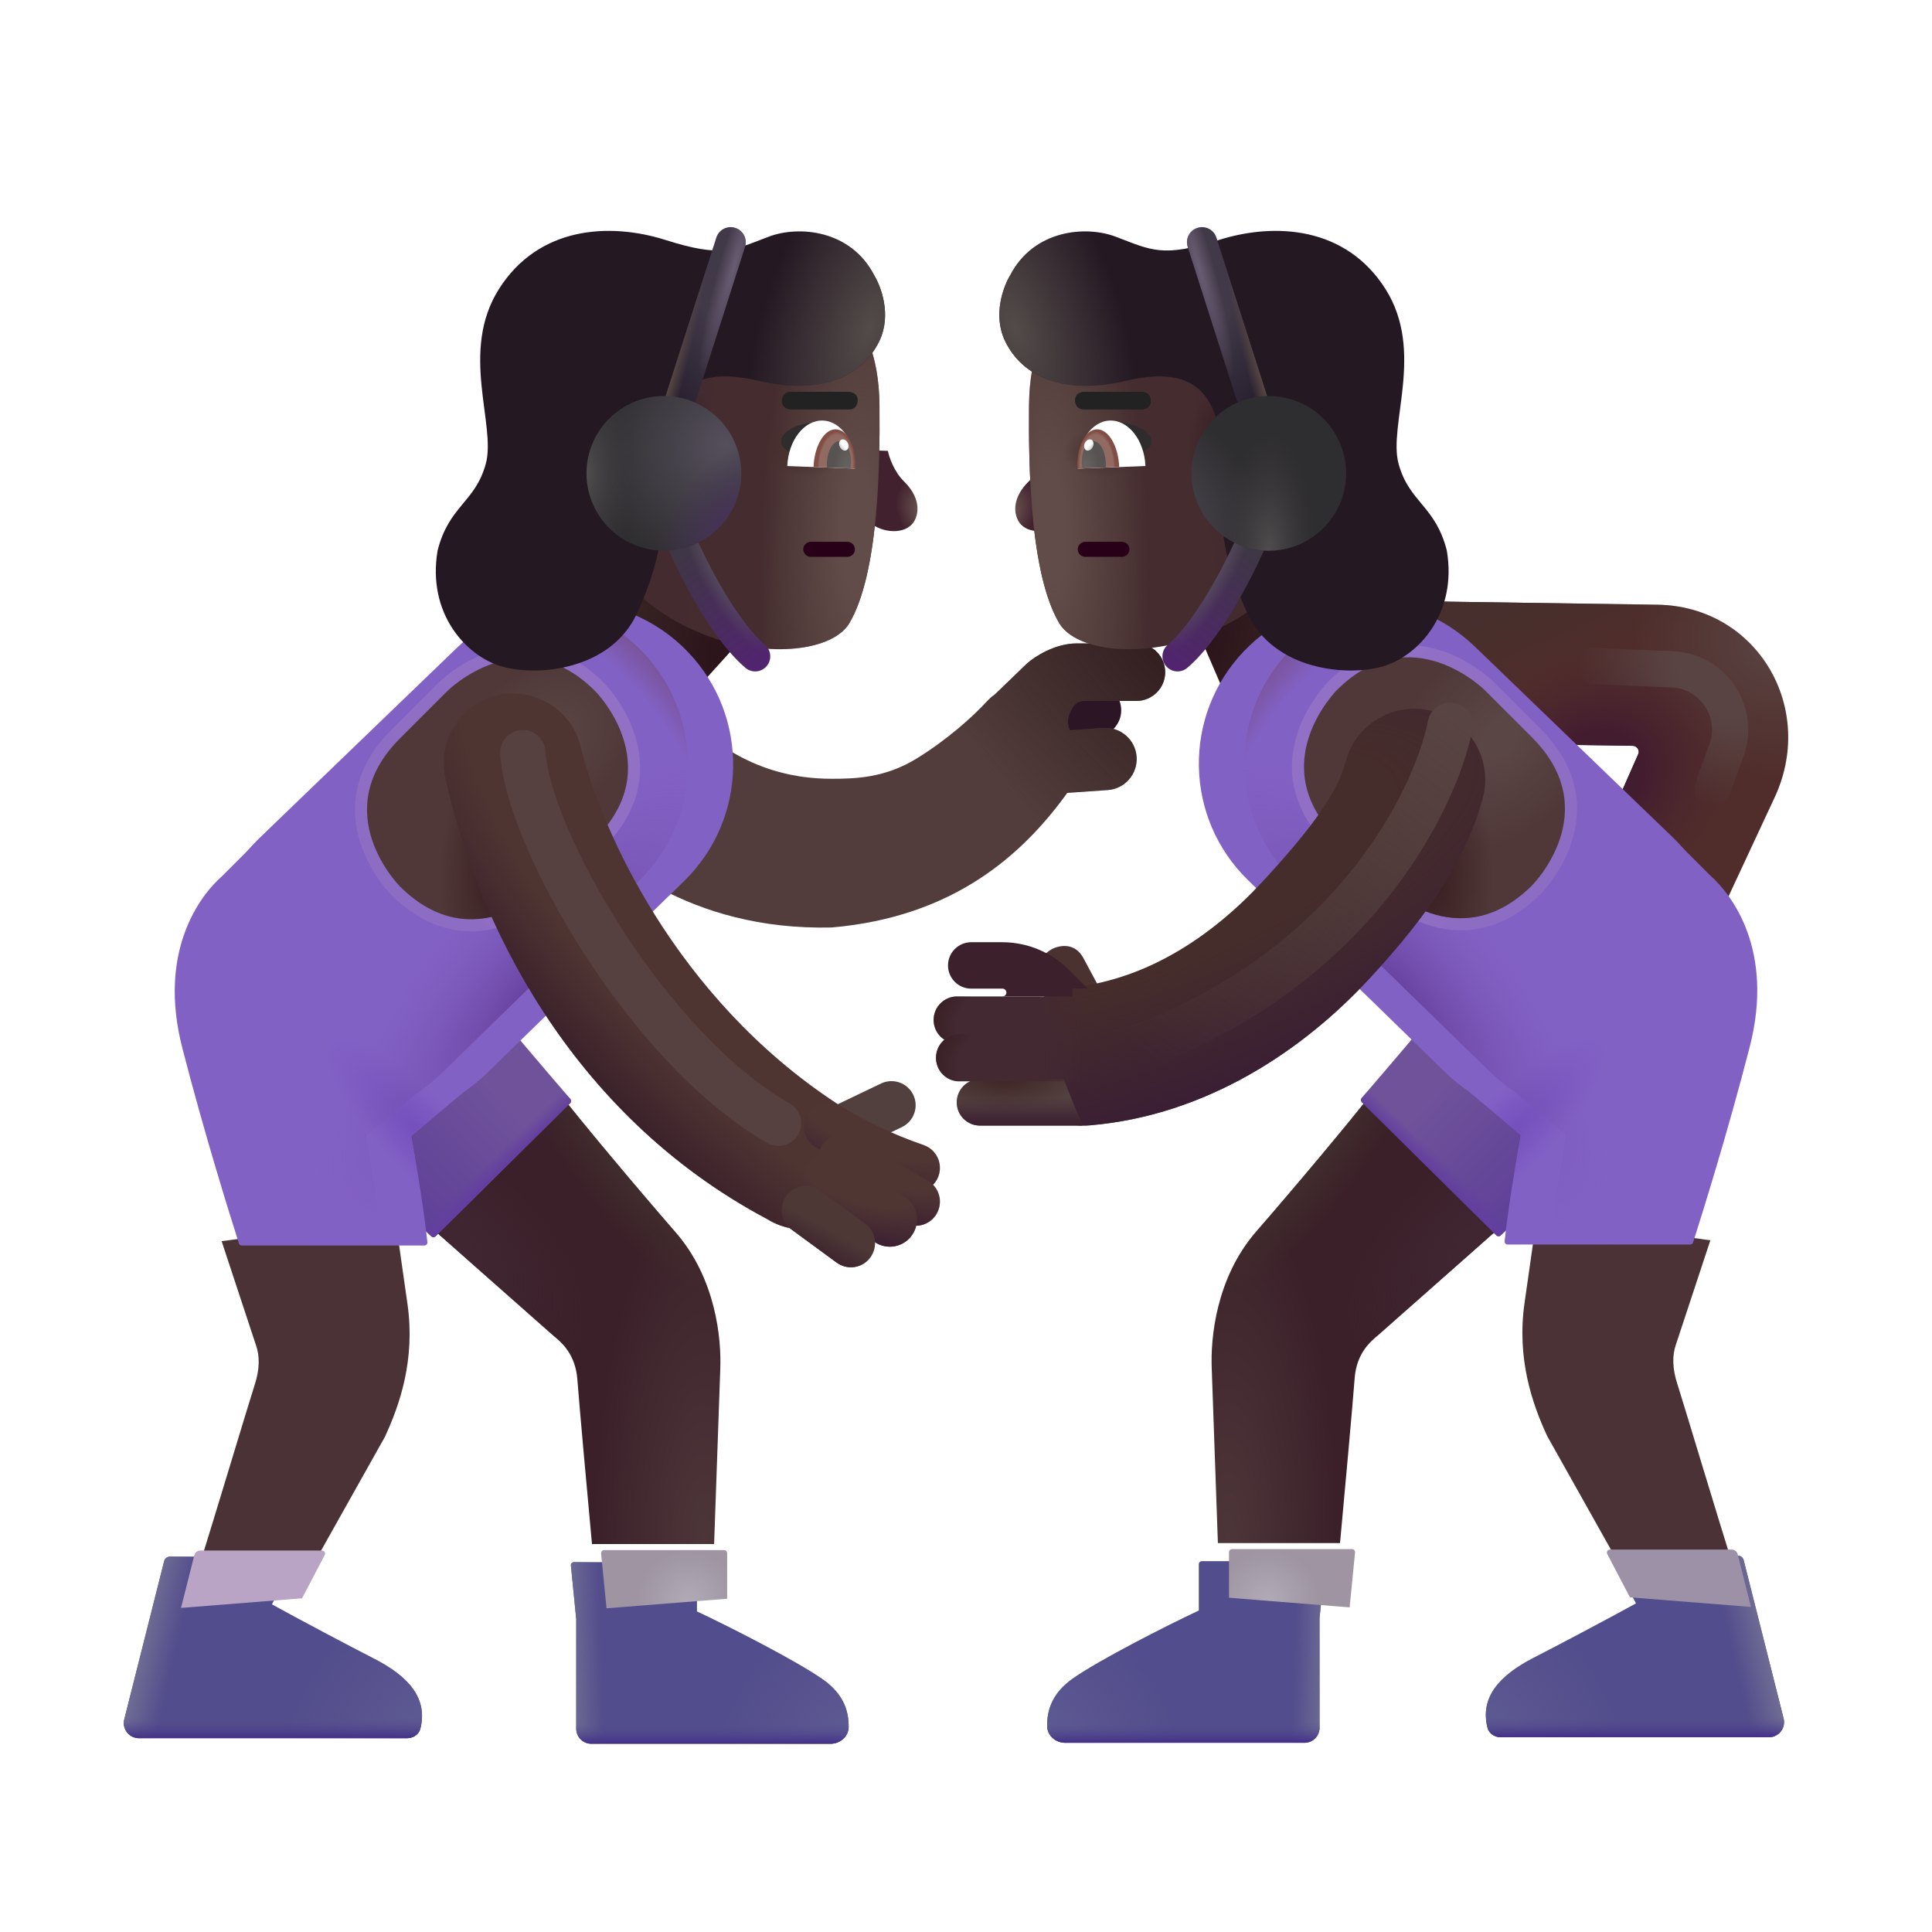 <svg width="32" height="32" viewBox="0 0 32 32" fill="none" xmlns="http://www.w3.org/2000/svg">
	<path transform="rotate(-23.31 19.316 9.244)" fill="url(#paint0_radial_3987_23628)" d="M19.316 9.244h2.371v3.351H19.316Z" />
	<path transform="matrix(-0.742 -0.671 -0.671 0.742 12.936 9.866)" fill="url(#paint1_radial_3987_23628)" d="M0 0h2.371v3.351H0Z" />
	<g filter="url(#filter0_i_3987_23628)">
		<path d="M16.471 11.632L15.879 12.202L16.177 13.316L17.602 12.811L17.523 12.694C17.461 12.602 17.451 12.484 17.498 12.384L17.528 12.32C17.562 12.248 17.635 12.202 17.714 12.202H18.133C18.375 12.202 18.571 12.006 18.571 11.765C18.571 11.523 18.375 11.328 18.133 11.328H17.227C16.894 11.328 16.584 11.531 16.471 11.632Z" fill="#2C1524" />
	</g>
	<g filter="url(#filter1_ii_3987_23628)">
		<path d="M16.074 11.805L16.61 11.289C16.733 11.178 17.071 10.957 17.434 10.957H18.422C18.685 10.957 18.899 11.17 18.899 11.434C18.899 11.697 18.685 11.91 18.422 11.91H17.556C17.47 11.91 17.391 11.96 17.354 12.039L17.321 12.108C17.278 12.2 17.278 12.305 17.319 12.396L17.876 12.357C18.16 12.338 18.406 12.552 18.426 12.836C18.445 13.121 18.231 13.367 17.947 13.386L17.277 13.433C16.538 14.459 15.393 15.488 13.375 15.662C10.989 15.718 9.663 14.479 9.117 13.97C9.077 13.933 9.041 13.899 9.009 13.87C8.965 13.831 8.931 13.8 8.906 13.779C8.418 13.373 8.351 12.648 8.757 12.159C9.162 11.671 9.887 11.604 10.376 12.01C10.399 12.029 10.453 11.997 10.509 11.963C10.573 11.926 10.641 11.886 10.672 11.913C10.726 11.96 10.782 12.012 10.843 12.067C11.339 12.522 12.078 13.199 13.375 13.199C13.766 13.199 14.259 13.186 14.783 12.863C15.293 12.549 15.72 12.164 15.95 11.913C15.993 11.866 16.035 11.831 16.074 11.805Z" fill="#523D3C" />
		<path d="M16.074 11.805L16.61 11.289C16.733 11.178 17.071 10.957 17.434 10.957H18.422C18.685 10.957 18.899 11.17 18.899 11.434C18.899 11.697 18.685 11.91 18.422 11.91H17.556C17.47 11.91 17.391 11.96 17.354 12.039L17.321 12.108C17.278 12.2 17.278 12.305 17.319 12.396L17.876 12.357C18.16 12.338 18.406 12.552 18.426 12.836C18.445 13.121 18.231 13.367 17.947 13.386L17.277 13.433C16.538 14.459 15.393 15.488 13.375 15.662C10.989 15.718 9.663 14.479 9.117 13.97C9.077 13.933 9.041 13.899 9.009 13.87C8.965 13.831 8.931 13.8 8.906 13.779C8.418 13.373 8.351 12.648 8.757 12.159C9.162 11.671 9.887 11.604 10.376 12.01C10.399 12.029 10.453 11.997 10.509 11.963C10.573 11.926 10.641 11.886 10.672 11.913C10.726 11.96 10.782 12.012 10.843 12.067C11.339 12.522 12.078 13.199 13.375 13.199C13.766 13.199 14.259 13.186 14.783 12.863C15.293 12.549 15.72 12.164 15.95 11.913C15.993 11.866 16.035 11.831 16.074 11.805Z" fill="url(#paint2_radial_3987_23628)" />
	</g>
	<path d="M9.172 22.129L7.133 20.324L9.289 18.137C9.637 18.586 10.512 19.633 11.192 20.414C11.862 21.184 11.95 22.183 11.93 22.676L11.828 25.574H9.805C9.737 24.84 9.594 23.266 9.563 22.848C9.531 22.429 9.301 22.234 9.172 22.129Z" fill="url(#paint3_radial_3987_23628)" />
	<path d="M9.172 22.129L7.133 20.324L9.289 18.137C9.637 18.586 10.512 19.633 11.192 20.414C11.862 21.184 11.95 22.183 11.93 22.676L11.828 25.574H9.805C9.737 24.84 9.594 23.266 9.563 22.848C9.531 22.429 9.301 22.234 9.172 22.129Z" fill="url(#paint4_radial_3987_23628)" />
	<path d="M9.172 22.129L7.133 20.324L9.289 18.137C9.637 18.586 10.512 19.633 11.192 20.414C11.862 21.184 11.95 22.183 11.93 22.676L11.828 25.574H9.805C9.737 24.84 9.594 23.266 9.563 22.848C9.531 22.429 9.301 22.234 9.172 22.129Z" fill="url(#paint5_radial_3987_23628)" />
	<path d="M7.145 20.479L6.063 19.473L4.914 18.449L8.047 16.543C8.291 16.853 9.062 17.757 9.447 18.203C9.464 18.223 9.462 18.253 9.444 18.271L7.214 20.478C7.195 20.497 7.164 20.497 7.145 20.479Z" fill="url(#paint6_linear_3987_23628)" />
	<path d="M7.145 20.479L6.063 19.473L4.914 18.449L8.047 16.543C8.291 16.853 9.062 17.757 9.447 18.203C9.464 18.223 9.462 18.253 9.444 18.271L7.214 20.478C7.195 20.497 7.164 20.497 7.145 20.479Z" fill="url(#paint7_linear_3987_23628)" />
	<path d="M7.145 20.479L6.063 19.473L4.914 18.449L8.047 16.543C8.291 16.853 9.062 17.757 9.447 18.203C9.464 18.223 9.462 18.253 9.444 18.271L7.214 20.478C7.195 20.497 7.164 20.497 7.145 20.479Z" fill="url(#paint8_linear_3987_23628)" />
	<g filter="url(#filter2_ii_3987_23628)">
		<path d="M3.891 22.285L3.321 20.558L6.196 20.168C6.209 20.262 6.267 20.679 6.399 21.598C6.53 22.516 6.274 23.262 6.024 23.801L4.805 25.973H2.938C3.183 25.202 3.781 23.203 3.867 22.941C3.953 22.68 3.953 22.461 3.891 22.285Z" fill="#4B3236" />
	</g>
	<g filter="url(#filter3_i_3987_23628)">
		<path d="M6.826 10.722C7.902 9.686 9.615 9.721 10.647 10.801C11.668 11.87 11.638 13.563 10.579 14.595L7.317 17.773C6.241 18.821 4.517 18.794 3.475 17.712C2.437 16.635 2.469 14.919 3.547 13.881L6.826 10.722Z" fill="#8261C4" />
	</g>
	<g filter="url(#filter4_i_3987_23628)">
		<path d="M2.928 14.512L3.592 13.848L7.272 17.801L6.061 18.816C6.061 18.816 6.254 19.859 6.329 20.574C6.332 20.604 6.309 20.629 6.28 20.629H3.254C3.232 20.629 3.213 20.615 3.207 20.594C3.047 20.089 2.642 18.802 2.269 17.355C1.86 15.764 2.556 14.837 2.928 14.512Z" fill="#8261C5" />
		<path d="M2.928 14.512L3.592 13.848L7.272 17.801L6.061 18.816C6.061 18.816 6.254 19.859 6.329 20.574C6.332 20.604 6.309 20.629 6.28 20.629H3.254C3.232 20.629 3.213 20.615 3.207 20.594C3.047 20.089 2.642 18.802 2.269 17.355C1.86 15.764 2.556 14.837 2.928 14.512Z" fill="url(#paint9_radial_3987_23628)" />
	</g>
	<path d="M10.647 10.801C9.615 9.721 7.901 9.686 6.826 10.722L3.592 13.848L3.547 13.881C3.48 13.945 3.418 14.012 3.359 14.081L2.928 14.512C2.556 14.837 1.86 15.764 2.269 17.355C2.641 18.802 3.047 20.089 3.207 20.594C3.21 20.605 3.217 20.615 3.226 20.621C3.235 20.626 3.244 20.629 3.254 20.629H6.279C6.309 20.629 6.332 20.604 6.329 20.574C6.255 19.859 6.061 18.816 6.061 18.816L6.937 18.082C7.07 17.992 7.197 17.889 7.317 17.773L10.578 14.595C11.638 13.563 11.668 11.87 10.647 10.801Z" fill="url(#paint10_radial_3987_23628)" />
	<path d="M10.647 10.801C9.615 9.721 7.901 9.686 6.826 10.722L3.592 13.848L3.547 13.881C3.48 13.945 3.418 14.012 3.359 14.081L2.928 14.512C2.556 14.837 1.86 15.764 2.269 17.355C2.641 18.802 3.047 20.089 3.207 20.594C3.21 20.605 3.217 20.615 3.226 20.621C3.235 20.626 3.244 20.629 3.254 20.629H6.279C6.309 20.629 6.332 20.604 6.329 20.574C6.255 19.859 6.061 18.816 6.061 18.816L6.937 18.082C7.07 17.992 7.197 17.889 7.317 17.773L10.578 14.595C11.638 13.563 11.668 11.87 10.647 10.801Z" fill="url(#paint11_radial_3987_23628)" />
	<g filter="url(#filter5_i_3987_23628)">
		<path d="M2.919 25.657L2.258 28.279C2.219 28.436 2.338 28.59 2.501 28.59H6.942C7.044 28.59 7.138 28.529 7.163 28.431C7.289 27.927 6.966 27.565 6.399 27.274C5.982 27.06 5.105 26.595 4.704 26.373L5.079 25.655C5.097 25.622 5.073 25.582 5.035 25.582H3.016C2.97 25.582 2.93 25.613 2.919 25.657Z" fill="#524D8C" />
		<path d="M2.919 25.657L2.258 28.279C2.219 28.436 2.338 28.59 2.501 28.59H6.942C7.044 28.59 7.138 28.529 7.163 28.431C7.289 27.927 6.966 27.565 6.399 27.274C5.982 27.06 5.105 26.595 4.704 26.373L5.079 25.655C5.097 25.622 5.073 25.582 5.035 25.582H3.016C2.97 25.582 2.93 25.613 2.919 25.657Z" fill="url(#paint12_linear_3987_23628)" />
		<path d="M2.919 25.657L2.258 28.279C2.219 28.436 2.338 28.59 2.501 28.59H6.942C7.044 28.59 7.138 28.529 7.163 28.431C7.289 27.927 6.966 27.565 6.399 27.274C5.982 27.06 5.105 26.595 4.704 26.373L5.079 25.655C5.097 25.622 5.073 25.582 5.035 25.582H3.016C2.97 25.582 2.93 25.613 2.919 25.657Z" fill="url(#paint13_radial_3987_23628)" />
		<path d="M2.919 25.657L2.258 28.279C2.219 28.436 2.338 28.59 2.501 28.59H6.942C7.044 28.59 7.138 28.529 7.163 28.431C7.289 27.927 6.966 27.565 6.399 27.274C5.982 27.06 5.105 26.595 4.704 26.373L5.079 25.655C5.097 25.622 5.073 25.582 5.035 25.582H3.016C2.97 25.582 2.93 25.613 2.919 25.657Z" fill="url(#paint14_linear_3987_23628)" />
	</g>
	<g filter="url(#filter6_i_3987_23628)">
		<path d="M4.703 26.373L5.079 25.655C5.096 25.622 5.073 25.582 5.035 25.582H3.016C2.97 25.582 2.93 25.613 2.919 25.657L2.698 26.532L4.703 26.373Z" fill="#BAA4C5" />
	</g>
	<g filter="url(#filter7_i_3987_23628)">
		<path d="M9.844 26.519L9.756 25.629C9.753 25.6 9.776 25.574 9.806 25.574H11.794C11.822 25.574 11.844 25.596 11.844 25.624V26.39C12.403 26.652 13.471 27.198 13.918 27.508C14.296 27.769 14.359 28.071 14.356 28.309C14.353 28.464 14.213 28.582 14.058 28.582H10.094C9.956 28.582 9.844 28.47 9.844 28.332V26.519Z" fill="#524D8C" />
		<path d="M9.844 26.519L9.756 25.629C9.753 25.6 9.776 25.574 9.806 25.574H11.794C11.822 25.574 11.844 25.596 11.844 25.624V26.39C12.403 26.652 13.471 27.198 13.918 27.508C14.296 27.769 14.359 28.071 14.356 28.309C14.353 28.464 14.213 28.582 14.058 28.582H10.094C9.956 28.582 9.844 28.47 9.844 28.332V26.519Z" fill="url(#paint15_linear_3987_23628)" />
		<path d="M9.844 26.519L9.756 25.629C9.753 25.6 9.776 25.574 9.806 25.574H11.794C11.822 25.574 11.844 25.596 11.844 25.624V26.39C12.403 26.652 13.471 27.198 13.918 27.508C14.296 27.769 14.359 28.071 14.356 28.309C14.353 28.464 14.213 28.582 14.058 28.582H10.094C9.956 28.582 9.844 28.47 9.844 28.332V26.519Z" fill="url(#paint16_radial_3987_23628)" />
		<path d="M9.844 26.519L9.756 25.629C9.753 25.6 9.776 25.574 9.806 25.574H11.794C11.822 25.574 11.844 25.596 11.844 25.624V26.39C12.403 26.652 13.471 27.198 13.918 27.508C14.296 27.769 14.359 28.071 14.356 28.309C14.353 28.464 14.213 28.582 14.058 28.582H10.094C9.956 28.582 9.844 28.47 9.844 28.332V26.519Z" fill="url(#paint17_linear_3987_23628)" />
	</g>
	<g filter="url(#filter8_i_3987_23628)">
		<path d="M11.844 26.38V25.624C11.844 25.606 11.834 25.59 11.819 25.581C11.812 25.577 11.803 25.574 11.794 25.574H9.805C9.776 25.574 9.753 25.6 9.756 25.629L9.844 26.519V26.539L11.844 26.38Z" fill="url(#paint18_radial_3987_23628)" />
	</g>
	<g filter="url(#filter9_f_3987_23628)">
		<path transform="rotate(45 8.633 10.222)" stroke="url(#paint19_linear_3987_23628)" stroke-width="0.4" d="M10.365 10.222h0s1.732 0 1.732 1.732v1.11s0 1.732 -1.732 1.732h0s-1.732 0 -1.732 -1.732v-1.11s0 -1.732 1.732 -1.732" />
	</g>
	<path transform="rotate(45 8.633 10.222)" fill="url(#paint20_radial_3987_23628)" d="M10.365 10.222h0s1.732 0 1.732 1.732v1.11s0 1.732 -1.732 1.732h0s-1.732 0 -1.732 -1.732v-1.11s0 -1.732 1.732 -1.732" />
	<path transform="rotate(45 8.633 10.222)" fill="url(#paint21_radial_3987_23628)" d="M10.365 10.222h0s1.732 0 1.732 1.732v1.11s0 1.732 -1.732 1.732h0s-1.732 0 -1.732 -1.732v-1.11s0 -1.732 1.732 -1.732" />
	<g filter="url(#filter10_i_3987_23628)">
		<path fill-rule="evenodd" clip-rule="evenodd" d="M15.127 18.284C15.222 18.483 15.138 18.722 14.939 18.818L13.943 19.294C13.743 19.39 13.505 19.305 13.409 19.106C13.314 18.907 13.398 18.668 13.597 18.573L14.593 18.096C14.793 18.001 15.031 18.085 15.127 18.284Z" fill="#52403E" />
	</g>
	<path fill-rule="evenodd" clip-rule="evenodd" d="M8.229 11.519C8.846 11.37 9.468 11.748 9.618 12.366C9.948 13.727 11.188 16.527 13.86 18.277C14.399 18.613 14.625 19.283 14.289 19.822C13.954 20.361 13.245 20.527 12.705 20.191C9.414 18.441 7.891 15.215 7.382 12.908C7.233 12.29 7.612 11.669 8.229 11.519Z" fill="#4E3532" />
	<path fill-rule="evenodd" clip-rule="evenodd" d="M8.229 11.519C8.846 11.37 9.468 11.748 9.618 12.366C9.948 13.727 11.188 16.527 13.86 18.277C14.399 18.613 14.625 19.283 14.289 19.822C13.954 20.361 13.245 20.527 12.705 20.191C9.414 18.441 7.891 15.215 7.382 12.908C7.233 12.29 7.612 11.669 8.229 11.519Z" fill="url(#paint22_radial_3987_23628)" />
	<path fill-rule="evenodd" clip-rule="evenodd" d="M13.373 18.453C13.488 18.264 13.733 18.203 13.922 18.318C14.327 18.563 14.782 18.788 15.298 18.965C15.507 19.037 15.618 19.264 15.547 19.473C15.475 19.682 15.248 19.794 15.039 19.722C14.461 19.524 13.955 19.273 13.508 19.002C13.319 18.888 13.259 18.642 13.373 18.453Z" fill="#4F3633" />
	<path fill-rule="evenodd" clip-rule="evenodd" d="M13.373 18.453C13.488 18.264 13.733 18.203 13.922 18.318C14.327 18.563 14.782 18.788 15.298 18.965C15.507 19.037 15.618 19.264 15.547 19.473C15.475 19.682 15.248 19.794 15.039 19.722C14.461 19.524 13.955 19.273 13.508 19.002C13.319 18.888 13.259 18.642 13.373 18.453Z" fill="url(#paint23_radial_3987_23628)" />
	<path fill-rule="evenodd" clip-rule="evenodd" d="M13.609 18.984C13.721 18.794 13.966 18.73 14.156 18.843L15.371 19.557C15.562 19.669 15.625 19.915 15.513 20.105C15.401 20.295 15.156 20.359 14.966 20.247L13.751 19.532C13.56 19.42 13.497 19.175 13.609 18.984Z" fill="#4F3633" />
	<path fill-rule="evenodd" clip-rule="evenodd" d="M13.609 18.984C13.721 18.794 13.966 18.73 14.156 18.843L15.371 19.557C15.562 19.669 15.625 19.915 15.513 20.105C15.401 20.295 15.156 20.359 14.966 20.247L13.751 19.532C13.56 19.42 13.497 19.175 13.609 18.984Z" fill="url(#paint24_radial_3987_23628)" />
	<path fill-rule="evenodd" clip-rule="evenodd" d="M13.393 19.291C13.532 19.085 13.811 19.031 14.017 19.17L14.99 19.826C15.196 19.965 15.25 20.245 15.111 20.451C14.972 20.657 14.693 20.711 14.487 20.572L13.514 19.916C13.308 19.777 13.254 19.497 13.393 19.291Z" fill="#4F3633" />
	<path fill-rule="evenodd" clip-rule="evenodd" d="M13.393 19.291C13.532 19.085 13.811 19.031 14.017 19.17L14.99 19.826C15.196 19.965 15.25 20.245 15.111 20.451C14.972 20.657 14.693 20.711 14.487 20.572L13.514 19.916C13.308 19.777 13.254 19.497 13.393 19.291Z" fill="url(#paint25_radial_3987_23628)" />
	<path fill-rule="evenodd" clip-rule="evenodd" d="M13.025 19.806C13.156 19.628 13.406 19.59 13.585 19.72L14.331 20.267C14.509 20.398 14.547 20.648 14.417 20.826C14.286 21.005 14.036 21.043 13.858 20.913L13.112 20.366C12.933 20.235 12.895 19.985 13.025 19.806Z" fill="#4D3836" />
	<path fill-rule="evenodd" clip-rule="evenodd" d="M13.025 19.806C13.156 19.628 13.406 19.59 13.585 19.72L14.331 20.267C14.509 20.398 14.547 20.648 14.417 20.826C14.286 21.005 14.036 21.043 13.858 20.913L13.112 20.366C12.933 20.235 12.895 19.985 13.025 19.806Z" fill="url(#paint26_linear_3987_23628)" />
	<path fill-rule="evenodd" clip-rule="evenodd" d="M27.133 12.493C27.162 12.428 27.115 12.354 27.043 12.353L23.17 12.296L23.205 9.955L27.454 10.016C29.108 10.04 30.108 11.742 29.374 13.25L28.188 15.795L26.126 14.775L27.133 12.493Z" fill="url(#paint27_radial_3987_23628)" />
	<path fill-rule="evenodd" clip-rule="evenodd" d="M27.133 12.493C27.162 12.428 27.115 12.354 27.043 12.353L23.17 12.296L23.205 9.955L27.454 10.016C29.108 10.04 30.108 11.742 29.374 13.25L28.188 15.795L26.126 14.775L27.133 12.493Z" fill="url(#paint28_radial_3987_23628)" />
	<path fill-rule="evenodd" clip-rule="evenodd" d="M27.133 12.493C27.162 12.428 27.115 12.354 27.043 12.353L23.17 12.296L23.205 9.955L27.454 10.016C29.108 10.04 30.108 11.742 29.374 13.25L28.188 15.795L26.126 14.775L27.133 12.493Z" fill="url(#paint29_linear_3987_23628)" />
	<path transform="rotate(-28.166 17.093 15.897)" fill="#49322F" d="M17.475 15.897h0s0.382 0 0.382 0.382v0.636s0 0.382 -0.382 0.382h0s-0.382 0 -0.382 -0.382v-0.636s0 -0.382 0.382 -0.382" />
	<path d="M22.828 22.113L24.867 20.308L22.711 18.121C22.363 18.57 21.488 19.617 20.808 20.398C20.138 21.168 20.05 22.168 20.07 22.66L20.172 25.558H22.195C22.263 24.824 22.406 23.251 22.437 22.832C22.468 22.413 22.699 22.219 22.828 22.113Z" fill="url(#paint30_radial_3987_23628)" />
	<path d="M22.828 22.113L24.867 20.308L22.711 18.121C22.363 18.57 21.488 19.617 20.808 20.398C20.138 21.168 20.05 22.168 20.07 22.66L20.172 25.558H22.195C22.263 24.824 22.406 23.251 22.437 22.832C22.468 22.413 22.699 22.219 22.828 22.113Z" fill="url(#paint31_radial_3987_23628)" />
	<path d="M22.828 22.113L24.867 20.308L22.711 18.121C22.363 18.57 21.488 19.617 20.808 20.398C20.138 21.168 20.05 22.168 20.07 22.66L20.172 25.558H22.195C22.263 24.824 22.406 23.251 22.437 22.832C22.468 22.413 22.699 22.219 22.828 22.113Z" fill="url(#paint32_radial_3987_23628)" />
	<path d="M24.855 20.463L25.937 19.457L27.086 18.433L23.953 16.527C23.709 16.838 22.938 17.741 22.553 18.187C22.536 18.207 22.538 18.237 22.556 18.255L24.786 20.462C24.805 20.481 24.836 20.482 24.855 20.463Z" fill="url(#paint33_linear_3987_23628)" />
	<path d="M24.855 20.463L25.937 19.457L27.086 18.433L23.953 16.527C23.709 16.838 22.938 17.741 22.553 18.187C22.536 18.207 22.538 18.237 22.556 18.255L24.786 20.462C24.805 20.481 24.836 20.482 24.855 20.463Z" fill="url(#paint34_linear_3987_23628)" />
	<path d="M24.855 20.463L25.937 19.457L27.086 18.433L23.953 16.527C23.709 16.838 22.938 17.741 22.553 18.187C22.536 18.207 22.538 18.237 22.556 18.255L24.786 20.462C24.805 20.481 24.836 20.482 24.855 20.463Z" fill="url(#paint35_linear_3987_23628)" />
	<g filter="url(#filter11_ii_3987_23628)">
		<path d="M28.109 22.269L28.679 20.543L25.804 20.152C25.791 20.246 25.733 20.663 25.601 21.582C25.47 22.501 25.726 23.246 25.976 23.785L27.195 25.957H29.062C28.817 25.186 28.218 23.187 28.133 22.926C28.047 22.664 28.047 22.445 28.109 22.269Z" fill="#4B3236" />
	</g>
	<g filter="url(#filter12_i_3987_23628)">
		<path d="M25.174 10.706C24.098 9.67 22.385 9.706 21.353 10.786C20.332 11.855 20.362 13.547 21.422 14.579L24.683 17.757C25.759 18.806 27.483 18.778 28.525 17.697C29.563 16.619 29.531 14.904 28.453 13.866L25.174 10.706Z" fill="#8261C4" />
	</g>
	<g filter="url(#filter13_i_3987_23628)">
		<path d="M29.072 14.496L28.408 13.832L24.728 17.785L25.939 18.801C25.939 18.801 25.746 19.844 25.671 20.558C25.668 20.588 25.691 20.613 25.72 20.613H28.746C28.767 20.613 28.787 20.599 28.793 20.579C28.953 20.073 29.358 18.787 29.731 17.34C30.14 15.748 29.444 14.822 29.072 14.496Z" fill="#8261C5" />
		<path d="M29.072 14.496L28.408 13.832L24.728 17.785L25.939 18.801C25.939 18.801 25.746 19.844 25.671 20.558C25.668 20.588 25.691 20.613 25.72 20.613H28.746C28.767 20.613 28.787 20.599 28.793 20.579C28.953 20.073 29.358 18.787 29.731 17.34C30.14 15.748 29.444 14.822 29.072 14.496Z" fill="url(#paint36_radial_3987_23628)" />
	</g>
	<path d="M21.353 10.786C22.385 9.706 24.099 9.67 25.174 10.706L28.408 13.832L28.453 13.866C28.52 13.93 28.582 13.997 28.641 14.066L29.072 14.496C29.444 14.822 30.14 15.748 29.731 17.34C29.359 18.787 28.953 20.073 28.793 20.579C28.79 20.59 28.783 20.599 28.774 20.605C28.765 20.61 28.756 20.613 28.746 20.613H25.721C25.691 20.613 25.668 20.588 25.671 20.558C25.745 19.844 25.939 18.801 25.939 18.801L25.063 18.066C24.93 17.976 24.803 17.873 24.683 17.757L21.422 14.579C20.362 13.547 20.332 11.855 21.353 10.786Z" fill="url(#paint37_radial_3987_23628)" />
	<path d="M21.353 10.786C22.385 9.706 24.099 9.67 25.174 10.706L28.408 13.832L28.453 13.866C28.52 13.93 28.582 13.997 28.641 14.066L29.072 14.496C29.444 14.822 30.14 15.748 29.731 17.34C29.359 18.787 28.953 20.073 28.793 20.579C28.79 20.59 28.783 20.599 28.774 20.605C28.765 20.61 28.756 20.613 28.746 20.613H25.721C25.691 20.613 25.668 20.588 25.671 20.558C25.745 19.844 25.939 18.801 25.939 18.801L25.063 18.066C24.93 17.976 24.803 17.873 24.683 17.757L21.422 14.579C20.362 13.547 20.332 11.855 21.353 10.786Z" fill="url(#paint38_radial_3987_23628)" />
	<g filter="url(#filter14_i_3987_23628)">
		<path d="M29.081 25.642L29.742 28.263C29.781 28.421 29.662 28.574 29.499 28.574H25.058C24.956 28.574 24.862 28.514 24.837 28.415C24.711 27.912 25.034 27.55 25.601 27.258C26.018 27.044 26.895 26.579 27.297 26.357L26.921 25.64C26.903 25.606 26.927 25.566 26.965 25.566H28.984C29.03 25.566 29.07 25.597 29.081 25.642Z" fill="#524D8C" />
		<path d="M29.081 25.642L29.742 28.263C29.781 28.421 29.662 28.574 29.499 28.574H25.058C24.956 28.574 24.862 28.514 24.837 28.415C24.711 27.912 25.034 27.55 25.601 27.258C26.018 27.044 26.895 26.579 27.297 26.357L26.921 25.64C26.903 25.606 26.927 25.566 26.965 25.566H28.984C29.03 25.566 29.07 25.597 29.081 25.642Z" fill="url(#paint39_linear_3987_23628)" />
		<path d="M29.081 25.642L29.742 28.263C29.781 28.421 29.662 28.574 29.499 28.574H25.058C24.956 28.574 24.862 28.514 24.837 28.415C24.711 27.912 25.034 27.55 25.601 27.258C26.018 27.044 26.895 26.579 27.297 26.357L26.921 25.64C26.903 25.606 26.927 25.566 26.965 25.566H28.984C29.03 25.566 29.07 25.597 29.081 25.642Z" fill="url(#paint40_radial_3987_23628)" />
		<path d="M29.081 25.642L29.742 28.263C29.781 28.421 29.662 28.574 29.499 28.574H25.058C24.956 28.574 24.862 28.514 24.837 28.415C24.711 27.912 25.034 27.55 25.601 27.258C26.018 27.044 26.895 26.579 27.297 26.357L26.921 25.64C26.903 25.606 26.927 25.566 26.965 25.566H28.984C29.03 25.566 29.07 25.597 29.081 25.642Z" fill="url(#paint41_linear_3987_23628)" />
	</g>
	<g filter="url(#filter15_i_3987_23628)">
		<path d="M27.297 26.357L26.921 25.64C26.904 25.606 26.927 25.566 26.965 25.566H28.984C29.03 25.566 29.07 25.597 29.081 25.642L29.302 26.516L27.297 26.357Z" fill="#9D91A7" />
	</g>
	<g filter="url(#filter16_i_3987_23628)">
		<path d="M22.156 26.503L22.244 25.613C22.247 25.584 22.224 25.558 22.194 25.558H20.206C20.178 25.558 20.156 25.581 20.156 25.608V26.375C19.597 26.637 18.529 27.182 18.082 27.492C17.704 27.753 17.641 28.055 17.644 28.293C17.647 28.448 17.787 28.566 17.942 28.566H21.906C22.044 28.566 22.156 28.454 22.156 28.316V26.503Z" fill="#524D8C" />
		<path d="M22.156 26.503L22.244 25.613C22.247 25.584 22.224 25.558 22.194 25.558H20.206C20.178 25.558 20.156 25.581 20.156 25.608V26.375C19.597 26.637 18.529 27.182 18.082 27.492C17.704 27.753 17.641 28.055 17.644 28.293C17.647 28.448 17.787 28.566 17.942 28.566H21.906C22.044 28.566 22.156 28.454 22.156 28.316V26.503Z" fill="url(#paint42_linear_3987_23628)" />
		<path d="M22.156 26.503L22.244 25.613C22.247 25.584 22.224 25.558 22.194 25.558H20.206C20.178 25.558 20.156 25.581 20.156 25.608V26.375C19.597 26.637 18.529 27.182 18.082 27.492C17.704 27.753 17.641 28.055 17.644 28.293C17.647 28.448 17.787 28.566 17.942 28.566H21.906C22.044 28.566 22.156 28.454 22.156 28.316V26.503Z" fill="url(#paint43_radial_3987_23628)" />
		<path d="M22.156 26.503L22.244 25.613C22.247 25.584 22.224 25.558 22.194 25.558H20.206C20.178 25.558 20.156 25.581 20.156 25.608V26.375C19.597 26.637 18.529 27.182 18.082 27.492C17.704 27.753 17.641 28.055 17.644 28.293C17.647 28.448 17.787 28.566 17.942 28.566H21.906C22.044 28.566 22.156 28.454 22.156 28.316V26.503Z" fill="url(#paint44_linear_3987_23628)" />
	</g>
	<g filter="url(#filter17_i_3987_23628)">
		<path d="M20.156 26.364V25.608C20.156 25.59 20.166 25.574 20.181 25.565C20.188 25.561 20.197 25.558 20.206 25.558H22.195C22.224 25.558 22.247 25.584 22.244 25.613L22.156 26.503V26.523L20.156 26.364Z" fill="url(#paint45_radial_3987_23628)" />
	</g>
	<g filter="url(#filter18_f_3987_23628)">
		<path transform="matrix(-0.707 0.707 0.707 0.707 23.367 10.206)" stroke="url(#paint46_linear_3987_23628)" stroke-width="0.4" d="M1.732 0h0s1.732 0 1.732 1.732v1.11s0 1.732 -1.732 1.732h0s-1.732 0 -1.732 -1.732v-1.11s0 -1.732 1.732 -1.732" />
	</g>
	<path transform="matrix(-0.707 0.707 0.707 0.707 23.367 10.206)" fill="url(#paint47_radial_3987_23628)" d="M1.732 0h0s1.732 0 1.732 1.732v1.11s0 1.732 -1.732 1.732h0s-1.732 0 -1.732 -1.732v-1.11s0 -1.732 1.732 -1.732" />
	<path transform="matrix(-0.707 0.707 0.707 0.707 23.367 10.206)" fill="url(#paint48_radial_3987_23628)" d="M1.732 0h0s1.732 0 1.732 1.732v1.11s0 1.732 -1.732 1.732h0s-1.732 0 -1.732 -1.732v-1.11s0 -1.732 1.732 -1.732" />
	<path fill-rule="evenodd" clip-rule="evenodd" d="M23.727 11.779C24.354 11.946 24.727 12.59 24.56 13.217C24.31 14.154 23.734 15.077 22.667 16.225C21.592 17.383 19.996 18.474 18.052 18.639C17.405 18.694 16.836 18.214 16.781 17.567C16.727 16.921 17.145 16.406 17.791 16.351C18.998 16.209 20.053 15.526 20.904 14.61C21.763 13.685 22.157 13.109 22.289 12.612C22.456 11.985 23.1 11.612 23.727 11.779Z" fill="#452D2B" />
	<path fill-rule="evenodd" clip-rule="evenodd" d="M23.727 11.779C24.354 11.946 24.727 12.59 24.56 13.217C24.31 14.154 23.734 15.077 22.667 16.225C21.592 17.383 19.996 18.474 18.052 18.639C17.405 18.694 16.836 18.214 16.781 17.567C16.727 16.921 17.145 16.406 17.791 16.351C18.998 16.209 20.053 15.526 20.904 14.61C21.763 13.685 22.157 13.109 22.289 12.612C22.456 11.985 23.1 11.612 23.727 11.779Z" fill="url(#paint49_radial_3987_23628)" />
	<path d="M15.464 16.894C15.464 16.678 15.639 16.504 15.854 16.504H17.886V17.284H15.854C15.639 17.284 15.464 17.109 15.464 16.894Z" fill="url(#paint50_linear_3987_23628)" />
	<path d="M15.464 16.894C15.464 16.678 15.639 16.504 15.854 16.504H17.886V17.284H15.854C15.639 17.284 15.464 17.109 15.464 16.894Z" fill="url(#paint51_radial_3987_23628)" />
	<path d="M15.846 18.258C15.846 18.046 16.019 17.873 16.232 17.873H17.617L17.925 18.643H16.232C16.019 18.643 15.846 18.471 15.846 18.258Z" fill="#544241" />
	<path d="M15.846 18.258C15.846 18.046 16.019 17.873 16.232 17.873H17.617L17.925 18.643H16.232C16.019 18.643 15.846 18.471 15.846 18.258Z" fill="url(#paint52_linear_3987_23628)" />
	<path d="M15.846 18.258C15.846 18.046 16.019 17.873 16.232 17.873H17.617L17.925 18.643H16.232C16.019 18.643 15.846 18.471 15.846 18.258Z" fill="url(#paint53_radial_3987_23628)" />
	<path d="M15.503 17.521C15.503 17.306 15.675 17.131 15.887 17.131H17.886V17.911H15.887C15.675 17.911 15.503 17.736 15.503 17.521Z" fill="url(#paint54_linear_3987_23628)" />
	<path d="M15.503 17.521C15.503 17.306 15.675 17.131 15.887 17.131H17.886V17.911H15.887C15.675 17.911 15.503 17.736 15.503 17.521Z" fill="url(#paint55_radial_3987_23628)" />
	<path d="M16.086 15.606C15.874 15.606 15.702 15.778 15.702 15.991C15.702 16.203 15.874 16.375 16.086 16.375H16.604C16.64 16.375 16.669 16.404 16.669 16.439C16.669 16.475 16.64 16.504 16.604 16.504H17.762V16.375L18.016 16.375L17.707 16.066C17.413 15.771 17.014 15.606 16.598 15.606H16.086Z" fill="#3C202B" />
	<g filter="url(#filter19_f_3987_23628)">
		<path d="M8.66 12.465C8.733 13.84 10.692 17.34 12.895 18.605" stroke="#564040" stroke-width="0.75" stroke-linecap="round" />
	</g>
	<g filter="url(#filter20_f_3987_23628)">
		<path d="M24.02 12.012C23.759 13.324 22.282 16.255 18.457 17.48" stroke="url(#paint56_linear_3987_23628)" stroke-width="0.75" stroke-linecap="round" />
	</g>
	<path d="M14.978 7.979C14.807 7.812 14.726 7.569 14.706 7.468L14.503 7.461L14.453 8.69C14.69 8.848 15.038 8.838 15.151 8.618C15.247 8.43 15.191 8.188 14.978 7.979Z" fill="url(#paint57_radial_3987_23628)" />
	<g filter="url(#filter21_i_3987_23628)">
		<path d="M14.767 6.916C14.76 6.039 14.483 5.606 14.35 5.477L10.126 5.315L9.913 8.769C10.799 11.125 13.788 11.339 14.27 10.518C14.751 9.696 14.776 7.931 14.767 6.916Z" fill="url(#paint58_linear_3987_23628)" />
		<path d="M14.767 6.916C14.76 6.039 14.483 5.606 14.35 5.477L10.126 5.315L9.913 8.769C10.799 11.125 13.788 11.339 14.27 10.518C14.751 9.696 14.776 7.931 14.767 6.916Z" fill="url(#paint59_radial_3987_23628)" />
		<path d="M14.767 6.916C14.76 6.039 14.483 5.606 14.35 5.477L10.126 5.315L9.913 8.769C10.799 11.125 13.788 11.339 14.27 10.518C14.751 9.696 14.776 7.931 14.767 6.916Z" fill="url(#paint60_radial_3987_23628)" />
		<path d="M14.767 6.916C14.76 6.039 14.483 5.606 14.35 5.477L10.126 5.315L9.913 8.769C10.799 11.125 13.788 11.339 14.27 10.518C14.751 9.696 14.776 7.931 14.767 6.916Z" fill="url(#paint61_radial_3987_23628)" />
	</g>
	<g filter="url(#filter22_ii_3987_23628)">
		<path d="M14.964 5.45C15.177 5.009 14.983 4.527 14.88 4.361C14.495 3.611 13.636 3.529 13.131 3.721C12.537 3.946 12.358 4.071 11.424 3.775C10.488 3.479 9.316 3.554 8.663 4.589C8.009 5.624 8.623 6.84 8.446 7.483C8.269 8.126 7.837 8.173 7.648 8.919C7.472 9.955 8.112 10.659 8.698 10.835C9.284 11.012 10.511 10.905 10.948 9.964C11.663 8.425 11.251 7.667 11.425 6.887C11.598 6.107 12.094 5.904 12.971 6.109C14.004 6.349 14.681 6.036 14.964 5.45Z" fill="#241823" />
		<path d="M14.964 5.45C15.177 5.009 14.983 4.527 14.88 4.361C14.495 3.611 13.636 3.529 13.131 3.721C12.537 3.946 12.358 4.071 11.424 3.775C10.488 3.479 9.316 3.554 8.663 4.589C8.009 5.624 8.623 6.84 8.446 7.483C8.269 8.126 7.837 8.173 7.648 8.919C7.472 9.955 8.112 10.659 8.698 10.835C9.284 11.012 10.511 10.905 10.948 9.964C11.663 8.425 11.251 7.667 11.425 6.887C11.598 6.107 12.094 5.904 12.971 6.109C14.004 6.349 14.681 6.036 14.964 5.45Z" fill="url(#paint62_radial_3987_23628)" />
	</g>
	<path d="M11.531 8.381C11.587 8.383 11.628 8.333 11.623 8.277L11.482 6.897C11.476 6.842 11.427 6.802 11.373 6.814C11.022 6.894 10.755 7.191 10.74 7.556C10.722 7.994 11.075 8.364 11.53 8.381C11.53 8.381 11.53 8.381 11.531 8.381Z" fill="url(#paint63_radial_3987_23628)" />
	<path d="M11.531 8.381C11.587 8.383 11.628 8.333 11.623 8.277L11.482 6.897C11.476 6.842 11.427 6.802 11.373 6.814C11.022 6.894 10.755 7.191 10.74 7.556C10.722 7.994 11.075 8.364 11.53 8.381C11.53 8.381 11.53 8.381 11.531 8.381Z" fill="url(#paint64_linear_3987_23628)" />
	<path d="M13.021 7.159C13.175 7.021 13.423 6.998 13.528 7.003L13.164 7.5C12.998 7.484 12.829 7.33 13.021 7.159Z" fill="#2F2C2D" />
	<path d="M14.158 7.762L13.04 7.719C13.057 7.291 13.322 6.954 13.631 6.966C13.94 6.977 14.176 7.334 14.158 7.762Z" fill="white" />
	<path d="M13.475 7.735L13.475 7.73C13.489 7.381 13.656 7.103 13.847 7.111C14.039 7.118 14.182 7.407 14.168 7.757L14.168 7.761L13.475 7.735Z" fill="url(#paint65_radial_3987_23628)" />
	<path d="M13.698 7.741C13.696 7.715 13.696 7.689 13.697 7.662C13.705 7.461 13.8 7.301 13.909 7.305C14.018 7.309 14.1 7.476 14.092 7.677C14.091 7.704 14.088 7.73 14.084 7.755L13.698 7.741Z" fill="url(#paint66_radial_3987_23628)" />
	<path transform="matrix(-0.93 0.369 0.392 0.92 13.977 7.37)" fill="url(#paint67_linear_3987_23628)" d="M-0.072 0a0.072 0.096 0 1 0 0.145 0a0.072 0.096 0 1 0 -0.145 0" />
	<g filter="url(#filter23_f_3987_23628)">
		<path d="M26.406 10.733C26.241 10.726 26.101 10.855 26.094 11.021C26.087 11.186 26.216 11.326 26.381 11.333L26.406 10.733ZM27.697 11.086L27.709 10.786L27.697 11.086ZM28.595 12.429L28.877 12.532V12.532L28.595 12.429ZM28.081 12.961C28.024 13.117 28.104 13.289 28.259 13.346C28.415 13.403 28.587 13.323 28.644 13.167L28.081 12.961ZM26.381 11.333L27.684 11.386L27.709 10.786L26.406 10.733L26.381 11.333ZM28.313 12.326L28.081 12.961L28.644 13.167L28.877 12.532L28.313 12.326ZM27.684 11.386C28.158 11.405 28.476 11.88 28.313 12.326L28.877 12.532C29.179 11.705 28.589 10.822 27.709 10.786L27.684 11.386Z" fill="url(#paint68_radial_3987_23628)" />
	</g>
	<path d="M11.694 8.3L11.477 6.735C11.096 6.792 10.804 7.12 10.804 7.516C10.804 7.952 11.158 8.306 11.595 8.306C11.629 8.306 11.662 8.304 11.694 8.3Z" fill="url(#paint69_radial_3987_23628)" />
	<path d="M11.682 8.288L11.464 6.715C11.082 6.772 10.789 7.102 10.789 7.5C10.789 7.938 11.144 8.294 11.582 8.294C11.616 8.294 11.649 8.292 11.682 8.288Z" fill="url(#paint70_radial_3987_23628)" />
	<path d="M11.682 8.288L11.464 6.715C11.082 6.772 10.789 7.102 10.789 7.5C10.789 7.938 11.144 8.294 11.582 8.294C11.616 8.294 11.649 8.292 11.682 8.288Z" fill="url(#paint71_linear_3987_23628)" />
	<path fill-rule="evenodd" clip-rule="evenodd" d="M12.178 3.774C12.309 3.816 12.382 3.956 12.34 4.088L11.391 7.057C11.349 7.188 11.208 7.261 11.076 7.219C10.945 7.176 10.873 7.036 10.915 6.904L11.864 3.936C11.906 3.804 12.046 3.731 12.178 3.774Z" fill="url(#paint72_linear_3987_23628)" />
	<path fill-rule="evenodd" clip-rule="evenodd" d="M12.178 3.774C12.309 3.816 12.382 3.956 12.34 4.088L11.391 7.057C11.349 7.188 11.208 7.261 11.076 7.219C10.945 7.176 10.873 7.036 10.915 6.904L11.864 3.936C11.906 3.804 12.046 3.731 12.178 3.774Z" fill="url(#paint73_radial_3987_23628)" />
	<path fill-rule="evenodd" clip-rule="evenodd" d="M12.178 3.774C12.309 3.816 12.382 3.956 12.34 4.088L11.391 7.057C11.349 7.188 11.208 7.261 11.076 7.219C10.945 7.176 10.873 7.036 10.915 6.904L11.864 3.936C11.906 3.804 12.046 3.731 12.178 3.774Z" fill="url(#paint74_radial_3987_23628)" />
	<path fill-rule="evenodd" clip-rule="evenodd" d="M11.102 8.53C11.229 8.478 11.375 8.54 11.427 8.668C11.528 8.915 11.712 9.313 11.938 9.706C12.168 10.104 12.426 10.472 12.671 10.681C12.775 10.771 12.788 10.928 12.698 11.033C12.609 11.138 12.451 11.151 12.346 11.061C12.034 10.795 11.74 10.364 11.505 9.955C11.266 9.541 11.072 9.122 10.964 8.856C10.912 8.728 10.974 8.582 11.102 8.53Z" fill="url(#paint75_linear_3987_23628)" />
	<path fill-rule="evenodd" clip-rule="evenodd" d="M11.102 8.53C11.229 8.478 11.375 8.54 11.427 8.668C11.528 8.915 11.712 9.313 11.938 9.706C12.168 10.104 12.426 10.472 12.671 10.681C12.775 10.771 12.788 10.928 12.698 11.033C12.609 11.138 12.451 11.151 12.346 11.061C12.034 10.795 11.74 10.364 11.505 9.955C11.266 9.541 11.072 9.122 10.964 8.856C10.912 8.728 10.974 8.582 11.102 8.53Z" fill="url(#paint76_radial_3987_23628)" />
	<path fill="url(#paint77_radial_3987_23628)" d="M9.715 7.84a1.281 1.281 0 1 0 2.562 0a1.281 1.281 0 1 0 -2.562 0" />
	<path fill="url(#paint78_radial_3987_23628)" d="M9.715 7.84a1.281 1.281 0 1 0 2.562 0a1.281 1.281 0 1 0 -2.562 0" />
	<path fill="url(#paint79_radial_3987_23628)" d="M9.715 7.84a1.281 1.281 0 1 0 2.562 0a1.281 1.281 0 1 0 -2.562 0" />
	<g filter="url(#filter24_i_3987_23628)">
		<path fill="#222222" d="M13.096 6.59h0.965s0.146 0 0.146 0.146v0s0 0.146 -0.146 0.146h-0.965s-0.146 0 -0.146 -0.146v0s0 -0.146 0.146 -0.146" />
	</g>
	<path d="M13.305 9.099C13.305 9.03 13.361 8.974 13.429 8.974H14.036C14.105 8.974 14.16 9.03 14.16 9.099C14.16 9.167 14.105 9.223 14.036 9.223H13.429C13.361 9.223 13.305 9.167 13.305 9.099Z" fill="#280017" />
	<path d="M17.034 7.979C17.204 7.812 17.286 7.569 17.305 7.468L17.509 7.461L17.559 8.69C17.322 8.848 16.973 8.838 16.861 8.618C16.765 8.43 16.821 8.188 17.034 7.979Z" fill="url(#paint80_radial_3987_23628)" />
	<g filter="url(#filter25_i_3987_23628)">
		<path d="M17.244 6.916C17.252 6.039 17.528 5.606 17.662 5.477L21.886 5.315L22.098 8.769C21.213 11.125 18.224 11.339 17.742 10.518C17.261 9.696 17.235 7.931 17.244 6.916Z" fill="url(#paint81_linear_3987_23628)" />
		<path d="M17.244 6.916C17.252 6.039 17.528 5.606 17.662 5.477L21.886 5.315L22.098 8.769C21.213 11.125 18.224 11.339 17.742 10.518C17.261 9.696 17.235 7.931 17.244 6.916Z" fill="url(#paint82_radial_3987_23628)" />
		<path d="M17.244 6.916C17.252 6.039 17.528 5.606 17.662 5.477L21.886 5.315L22.098 8.769C21.213 11.125 18.224 11.339 17.742 10.518C17.261 9.696 17.235 7.931 17.244 6.916Z" fill="url(#paint83_radial_3987_23628)" />
		<path d="M17.244 6.916C17.252 6.039 17.528 5.606 17.662 5.477L21.886 5.315L22.098 8.769C21.213 11.125 18.224 11.339 17.742 10.518C17.261 9.696 17.235 7.931 17.244 6.916Z" fill="url(#paint84_radial_3987_23628)" />
	</g>
	<g filter="url(#filter26_ii_3987_23628)">
		<path d="M17.048 5.45C16.835 5.009 17.029 4.527 17.131 4.361C17.517 3.611 18.376 3.529 18.881 3.721C19.475 3.946 19.654 4.071 20.588 3.775C21.524 3.479 22.696 3.554 23.349 4.589C24.003 5.624 23.389 6.84 23.565 7.483C23.742 8.126 24.174 8.173 24.364 8.919C24.539 9.955 23.899 10.659 23.313 10.835C22.727 11.012 21.501 10.905 21.064 9.964C20.348 8.425 20.761 7.667 20.587 6.887C20.413 6.107 19.918 5.904 19.041 6.109C18.008 6.349 17.331 6.036 17.048 5.45Z" fill="#241823" />
		<path d="M17.048 5.45C16.835 5.009 17.029 4.527 17.131 4.361C17.517 3.611 18.376 3.529 18.881 3.721C19.475 3.946 19.654 4.071 20.588 3.775C21.524 3.479 22.696 3.554 23.349 4.589C24.003 5.624 23.389 6.84 23.565 7.483C23.742 8.126 24.174 8.173 24.364 8.919C24.539 9.955 23.899 10.659 23.313 10.835C22.727 11.012 21.501 10.905 21.064 9.964C20.348 8.425 20.761 7.667 20.587 6.887C20.413 6.107 19.918 5.904 19.041 6.109C18.008 6.349 17.331 6.036 17.048 5.45Z" fill="url(#paint85_radial_3987_23628)" />
	</g>
	<path d="M20.481 8.381C20.425 8.383 20.384 8.333 20.389 8.277L20.53 6.897C20.535 6.842 20.585 6.802 20.639 6.814C20.99 6.894 21.257 7.191 21.272 7.556C21.29 7.994 20.936 8.364 20.482 8.381C20.482 8.381 20.481 8.381 20.481 8.381Z" fill="url(#paint86_radial_3987_23628)" />
	<path d="M20.481 8.381C20.425 8.383 20.384 8.333 20.389 8.277L20.53 6.897C20.535 6.842 20.585 6.802 20.639 6.814C20.99 6.894 21.257 7.191 21.272 7.556C21.29 7.994 20.936 8.364 20.482 8.381C20.482 8.381 20.481 8.381 20.481 8.381Z" fill="url(#paint87_linear_3987_23628)" />
	<path d="M18.99 7.159C18.836 7.021 18.589 6.998 18.484 7.003L18.847 7.5C19.013 7.484 19.183 7.33 18.99 7.159Z" fill="#2F2C2D" />
	<path d="M17.853 7.762L18.972 7.719C18.954 7.291 18.69 6.954 18.381 6.966C18.072 6.977 17.836 7.334 17.853 7.762Z" fill="white" />
	<path d="M18.537 7.735L18.537 7.73C18.523 7.381 18.356 7.103 18.164 7.111C17.973 7.118 17.829 7.407 17.844 7.757L17.844 7.761L18.537 7.735Z" fill="url(#paint88_radial_3987_23628)" />
	<path d="M18.314 7.741C18.316 7.715 18.316 7.689 18.315 7.662C18.307 7.461 18.212 7.301 18.102 7.305C17.993 7.309 17.912 7.476 17.92 7.677C17.921 7.704 17.924 7.73 17.928 7.755L18.314 7.741Z" fill="url(#paint89_radial_3987_23628)" />
	<path transform="matrix(0.93 0.369 -0.392 0.92 18.034 7.37)" fill="url(#paint90_linear_3987_23628)" d="M-0.072 0a0.072 0.096 0 1 0 0.145 0a0.072 0.096 0 1 0 -0.145 0" />
	<path d="M20.318 8.3L20.535 6.735C20.916 6.792 21.208 7.12 21.208 7.516C21.208 7.952 20.854 8.306 20.417 8.306C20.383 8.306 20.35 8.304 20.318 8.3Z" fill="url(#paint91_radial_3987_23628)" />
	<path d="M20.33 8.288L20.548 6.715C20.93 6.772 21.223 7.102 21.223 7.5C21.223 7.938 20.868 8.294 20.429 8.294C20.396 8.294 20.362 8.292 20.33 8.288Z" fill="url(#paint92_radial_3987_23628)" />
	<path d="M20.33 8.288L20.548 6.715C20.93 6.772 21.223 7.102 21.223 7.5C21.223 7.938 20.868 8.294 20.429 8.294C20.396 8.294 20.362 8.292 20.33 8.288Z" fill="url(#paint93_linear_3987_23628)" />
	<path fill-rule="evenodd" clip-rule="evenodd" d="M19.834 3.774C19.702 3.816 19.63 3.956 19.672 4.088L20.621 7.057C20.663 7.188 20.804 7.261 20.935 7.219C21.067 7.176 21.139 7.036 21.097 6.904L20.148 3.936C20.106 3.804 19.965 3.731 19.834 3.774Z" fill="url(#paint94_linear_3987_23628)" />
	<path fill-rule="evenodd" clip-rule="evenodd" d="M19.834 3.774C19.702 3.816 19.63 3.956 19.672 4.088L20.621 7.057C20.663 7.188 20.804 7.261 20.935 7.219C21.067 7.176 21.139 7.036 21.097 6.904L20.148 3.936C20.106 3.804 19.965 3.731 19.834 3.774Z" fill="url(#paint95_radial_3987_23628)" />
	<path fill-rule="evenodd" clip-rule="evenodd" d="M19.834 3.774C19.702 3.816 19.63 3.956 19.672 4.088L20.621 7.057C20.663 7.188 20.804 7.261 20.935 7.219C21.067 7.176 21.139 7.036 21.097 6.904L20.148 3.936C20.106 3.804 19.965 3.731 19.834 3.774Z" fill="url(#paint96_radial_3987_23628)" />
	<path fill-rule="evenodd" clip-rule="evenodd" d="M20.91 8.53C20.782 8.478 20.636 8.54 20.584 8.668C20.484 8.915 20.3 9.313 20.074 9.706C19.844 10.104 19.585 10.472 19.341 10.681C19.236 10.771 19.224 10.928 19.314 11.033C19.403 11.138 19.561 11.151 19.666 11.061C19.978 10.795 20.271 10.364 20.507 9.955C20.746 9.541 20.94 9.122 21.048 8.856C21.1 8.728 21.038 8.582 20.91 8.53Z" fill="url(#paint97_linear_3987_23628)" />
	<path fill-rule="evenodd" clip-rule="evenodd" d="M20.91 8.53C20.782 8.478 20.636 8.54 20.584 8.668C20.484 8.915 20.3 9.313 20.074 9.706C19.844 10.104 19.585 10.472 19.341 10.681C19.236 10.771 19.224 10.928 19.314 11.033C19.403 11.138 19.561 11.151 19.666 11.061C19.978 10.795 20.271 10.364 20.507 9.955C20.746 9.541 20.94 9.122 21.048 8.856C21.1 8.728 21.038 8.582 20.91 8.53Z" fill="url(#paint98_radial_3987_23628)" />
	<path transform="matrix(-1 0 0 1 21.015 7.84)" fill="url(#paint99_radial_3987_23628)" d="M-1.281 0a1.281 1.281 0 1 0 2.562 0a1.281 1.281 0 1 0 -2.562 0" />
	<path transform="matrix(-1 0 0 1 21.015 7.84)" fill="url(#paint100_radial_3987_23628)" d="M-1.281 0a1.281 1.281 0 1 0 2.562 0a1.281 1.281 0 1 0 -2.562 0" />
	<path transform="matrix(-1 0 0 1 21.015 7.84)" fill="url(#paint101_radial_3987_23628)" d="M-1.281 0a1.281 1.281 0 1 0 2.562 0a1.281 1.281 0 1 0 -2.562 0" />
	<g filter="url(#filter27_i_3987_23628)">
		<path transform="matrix(-1 0 0 1 19.062 6.59)" fill="#222222" d="M0.146 0h0.965s0.146 0 0.146 0.146v0s0 0.146 -0.146 0.146h-0.965s-0.146 0 -0.146 -0.146v0s0 -0.146 0.146 -0.146" />
	</g>
	<path d="M18.707 9.099C18.707 9.03 18.651 8.974 18.583 8.974H17.975C17.907 8.974 17.851 9.03 17.851 9.099C17.851 9.167 17.907 9.223 17.975 9.223H18.583C18.651 9.223 18.707 9.167 18.707 9.099Z" fill="#280017" />
	<defs>
		<filter id="filter0_i_3987_23628" x="15.879" y="11.328" width="2.691" height="1.989" filterUnits="userSpaceOnUse" color-interpolation-filters="sRGB">
			<feFlood flood-opacity="0" result="BackgroundImageFix">
			</feFlood>
			<feBlend mode="normal" in="SourceGraphic" in2="BackgroundImageFix" result="shape">
			</feBlend>
			<feColorMatrix in="SourceAlpha" type="matrix" values="0 0 0 0 0 0 0 0 0 0 0 0 0 0 0 0 0 0 127 0" result="hardAlpha">
			</feColorMatrix>
			<feOffset>
			</feOffset>
			<feGaussianBlur stdDeviation="0.25">
			</feGaussianBlur>
			<feComposite in2="hardAlpha" operator="arithmetic" k2="-1" k3="1">
			</feComposite>
			<feColorMatrix type="matrix" values="0 0 0 0 0.173 0 0 0 0 0.11 0 0 0 0 0.102 0 0 0 1 0">
			</feColorMatrix>
			<feBlend mode="normal" in2="shape" result="effect1_innerShadow_3987_23628">
			</feBlend>
		</filter>
		<filter id="filter1_ii_3987_23628" x="8.491" y="10.657" width="10.808" height="5.007" filterUnits="userSpaceOnUse" color-interpolation-filters="sRGB">
			<feFlood flood-opacity="0" result="BackgroundImageFix">
			</feFlood>
			<feBlend mode="normal" in="SourceGraphic" in2="BackgroundImageFix" result="shape">
			</feBlend>
			<feColorMatrix in="SourceAlpha" type="matrix" values="0 0 0 0 0 0 0 0 0 0 0 0 0 0 0 0 0 0 127 0" result="hardAlpha">
			</feColorMatrix>
			<feOffset>
			</feOffset>
			<feGaussianBlur stdDeviation="0.75">
			</feGaussianBlur>
			<feComposite in2="hardAlpha" operator="arithmetic" k2="-1" k3="1">
			</feComposite>
			<feColorMatrix type="matrix" values="0 0 0 0 0.259 0 0 0 0 0.176 0 0 0 0 0.165 0 0 0 1 0">
			</feColorMatrix>
			<feBlend mode="normal" in2="shape" result="effect1_innerShadow_3987_23628">
			</feBlend>
			<feColorMatrix in="SourceAlpha" type="matrix" values="0 0 0 0 0 0 0 0 0 0 0 0 0 0 0 0 0 0 127 0" result="hardAlpha">
			</feColorMatrix>
			<feOffset dx="0.4" dy="-0.3">
			</feOffset>
			<feGaussianBlur stdDeviation="0.3">
			</feGaussianBlur>
			<feComposite in2="hardAlpha" operator="arithmetic" k2="-1" k3="1">
			</feComposite>
			<feColorMatrix type="matrix" values="0 0 0 0 0.224 0 0 0 0 0.11 0 0 0 0 0.196 0 0 0 1 0">
			</feColorMatrix>
			<feBlend mode="normal" in2="effect1_innerShadow_3987_23628" result="effect2_innerShadow_3987_23628">
			</feBlend>
		</filter>
		<filter id="filter2_ii_3987_23628" x="2.788" y="20.168" width="4.146" height="5.805" filterUnits="userSpaceOnUse" color-interpolation-filters="sRGB">
			<feFlood flood-opacity="0" result="BackgroundImageFix">
			</feFlood>
			<feBlend mode="normal" in="SourceGraphic" in2="BackgroundImageFix" result="shape">
			</feBlend>
			<feColorMatrix in="SourceAlpha" type="matrix" values="0 0 0 0 0 0 0 0 0 0 0 0 0 0 0 0 0 0 127 0" result="hardAlpha">
			</feColorMatrix>
			<feOffset dx="0.5">
			</feOffset>
			<feGaussianBlur stdDeviation="0.375">
			</feGaussianBlur>
			<feComposite in2="hardAlpha" operator="arithmetic" k2="-1" k3="1">
			</feComposite>
			<feColorMatrix type="matrix" values="0 0 0 0 0.38 0 0 0 0 0.294 0 0 0 0 0.278 0 0 0 1 0">
			</feColorMatrix>
			<feBlend mode="normal" in2="shape" result="effect1_innerShadow_3987_23628">
			</feBlend>
			<feColorMatrix in="SourceAlpha" type="matrix" values="0 0 0 0 0 0 0 0 0 0 0 0 0 0 0 0 0 0 127 0" result="hardAlpha">
			</feColorMatrix>
			<feOffset dx="-0.15">
			</feOffset>
			<feGaussianBlur stdDeviation="0.2">
			</feGaussianBlur>
			<feComposite in2="hardAlpha" operator="arithmetic" k2="-1" k3="1">
			</feComposite>
			<feColorMatrix type="matrix" values="0 0 0 0 0.267 0 0 0 0 0.173 0 0 0 0 0.208 0 0 0 1 0">
			</feColorMatrix>
			<feBlend mode="normal" in2="effect1_innerShadow_3987_23628" result="effect2_innerShadow_3987_23628">
			</feBlend>
		</filter>
		<filter id="filter3_i_3987_23628" x="2.717" y="9.967" width="9.426" height="8.574" filterUnits="userSpaceOnUse" color-interpolation-filters="sRGB">
			<feFlood flood-opacity="0" result="BackgroundImageFix">
			</feFlood>
			<feBlend mode="normal" in="SourceGraphic" in2="BackgroundImageFix" result="shape">
			</feBlend>
			<feColorMatrix in="SourceAlpha" type="matrix" values="0 0 0 0 0 0 0 0 0 0 0 0 0 0 0 0 0 0 127 0" result="hardAlpha">
			</feColorMatrix>
			<feOffset dx="0.75">
			</feOffset>
			<feGaussianBlur stdDeviation="0.375">
			</feGaussianBlur>
			<feComposite in2="hardAlpha" operator="arithmetic" k2="-1" k3="1">
			</feComposite>
			<feColorMatrix type="matrix" values="0 0 0 0 0.576 0 0 0 0 0.471 0 0 0 0 0.776 0 0 0 1 0">
			</feColorMatrix>
			<feBlend mode="normal" in2="shape" result="effect1_innerShadow_3987_23628">
			</feBlend>
		</filter>
		<filter id="filter4_i_3987_23628" x="2.144" y="13.848" width="5.878" height="6.781" filterUnits="userSpaceOnUse" color-interpolation-filters="sRGB">
			<feFlood flood-opacity="0" result="BackgroundImageFix">
			</feFlood>
			<feBlend mode="normal" in="SourceGraphic" in2="BackgroundImageFix" result="shape">
			</feBlend>
			<feColorMatrix in="SourceAlpha" type="matrix" values="0 0 0 0 0 0 0 0 0 0 0 0 0 0 0 0 0 0 127 0" result="hardAlpha">
			</feColorMatrix>
			<feOffset dx="0.75">
			</feOffset>
			<feGaussianBlur stdDeviation="0.375">
			</feGaussianBlur>
			<feComposite in2="hardAlpha" operator="arithmetic" k2="-1" k3="1">
			</feComposite>
			<feColorMatrix type="matrix" values="0 0 0 0 0.576 0 0 0 0 0.471 0 0 0 0 0.776 0 0 0 1 0">
			</feColorMatrix>
			<feBlend mode="normal" in2="shape" result="effect1_innerShadow_3987_23628">
			</feBlend>
		</filter>
		<filter id="filter5_i_3987_23628" x="2.051" y="25.582" width="5.139" height="3.208" filterUnits="userSpaceOnUse" color-interpolation-filters="sRGB">
			<feFlood flood-opacity="0" result="BackgroundImageFix">
			</feFlood>
			<feBlend mode="normal" in="SourceGraphic" in2="BackgroundImageFix" result="shape">
			</feBlend>
			<feColorMatrix in="SourceAlpha" type="matrix" values="0 0 0 0 0 0 0 0 0 0 0 0 0 0 0 0 0 0 127 0" result="hardAlpha">
			</feColorMatrix>
			<feOffset dx="-0.2" dy="0.2">
			</feOffset>
			<feGaussianBlur stdDeviation="0.25">
			</feGaussianBlur>
			<feComposite in2="hardAlpha" operator="arithmetic" k2="-1" k3="1">
			</feComposite>
			<feColorMatrix type="matrix" values="0 0 0 0 0.329 0 0 0 0 0.294 0 0 0 0 0.467 0 0 0 1 0">
			</feColorMatrix>
			<feBlend mode="normal" in2="shape" result="effect1_innerShadow_3987_23628">
			</feBlend>
		</filter>
		<filter id="filter6_i_3987_23628" x="2.698" y="25.582" width="2.686" height="1.05" filterUnits="userSpaceOnUse" color-interpolation-filters="sRGB">
			<feFlood flood-opacity="0" result="BackgroundImageFix">
			</feFlood>
			<feBlend mode="normal" in="SourceGraphic" in2="BackgroundImageFix" result="shape">
			</feBlend>
			<feColorMatrix in="SourceAlpha" type="matrix" values="0 0 0 0 0 0 0 0 0 0 0 0 0 0 0 0 0 0 127 0" result="hardAlpha">
			</feColorMatrix>
			<feOffset dx="0.3" dy="0.1">
			</feOffset>
			<feGaussianBlur stdDeviation="0.2">
			</feGaussianBlur>
			<feComposite in2="hardAlpha" operator="arithmetic" k2="-1" k3="1">
			</feComposite>
			<feColorMatrix type="matrix" values="0 0 0 0 0.706 0 0 0 0 0.671 0 0 0 0 0.675 0 0 0 1 0">
			</feColorMatrix>
			<feBlend mode="normal" in2="shape" result="effect1_innerShadow_3987_23628">
			</feBlend>
		</filter>
		<filter id="filter7_i_3987_23628" x="9.456" y="25.574" width="4.9" height="3.308" filterUnits="userSpaceOnUse" color-interpolation-filters="sRGB">
			<feFlood flood-opacity="0" result="BackgroundImageFix">
			</feFlood>
			<feBlend mode="normal" in="SourceGraphic" in2="BackgroundImageFix" result="shape">
			</feBlend>
			<feColorMatrix in="SourceAlpha" type="matrix" values="0 0 0 0 0 0 0 0 0 0 0 0 0 0 0 0 0 0 127 0" result="hardAlpha">
			</feColorMatrix>
			<feOffset dx="-0.3" dy="0.3">
			</feOffset>
			<feGaussianBlur stdDeviation="0.25">
			</feGaussianBlur>
			<feComposite in2="hardAlpha" operator="arithmetic" k2="-1" k3="1">
			</feComposite>
			<feColorMatrix type="matrix" values="0 0 0 0 0.329 0 0 0 0 0.294 0 0 0 0 0.467 0 0 0 1 0">
			</feColorMatrix>
			<feBlend mode="normal" in2="shape" result="effect1_innerShadow_3987_23628">
			</feBlend>
		</filter>
		<filter id="filter8_i_3987_23628" x="9.756" y="25.574" width="2.288" height="1.065" filterUnits="userSpaceOnUse" color-interpolation-filters="sRGB">
			<feFlood flood-opacity="0" result="BackgroundImageFix">
			</feFlood>
			<feBlend mode="normal" in="SourceGraphic" in2="BackgroundImageFix" result="shape">
			</feBlend>
			<feColorMatrix in="SourceAlpha" type="matrix" values="0 0 0 0 0 0 0 0 0 0 0 0 0 0 0 0 0 0 127 0" result="hardAlpha">
			</feColorMatrix>
			<feOffset dx="0.2" dy="0.1">
			</feOffset>
			<feGaussianBlur stdDeviation="0.125">
			</feGaussianBlur>
			<feComposite in2="hardAlpha" operator="arithmetic" k2="-1" k3="1">
			</feComposite>
			<feColorMatrix type="matrix" values="0 0 0 0 0.69 0 0 0 0 0.627 0 0 0 0 0.655 0 0 0 1 0">
			</feColorMatrix>
			<feBlend mode="normal" in2="shape" result="effect1_innerShadow_3987_23628">
			</feBlend>
		</filter>
		<filter id="filter9_f_3987_23628" x="5.666" y="10.489" width="5.149" height="5.149" filterUnits="userSpaceOnUse" color-interpolation-filters="sRGB">
			<feFlood flood-opacity="0" result="BackgroundImageFix">
			</feFlood>
			<feBlend mode="normal" in="SourceGraphic" in2="BackgroundImageFix" result="shape">
			</feBlend>
			<feGaussianBlur stdDeviation="0.125" result="effect1_foregroundBlur_3987_23628">
			</feGaussianBlur>
		</filter>
		<filter id="filter10_i_3987_23628" x="13.37" y="17.907" width="1.796" height="1.427" filterUnits="userSpaceOnUse" color-interpolation-filters="sRGB">
			<feFlood flood-opacity="0" result="BackgroundImageFix">
			</feFlood>
			<feBlend mode="normal" in="SourceGraphic" in2="BackgroundImageFix" result="shape">
			</feBlend>
			<feColorMatrix in="SourceAlpha" type="matrix" values="0 0 0 0 0 0 0 0 0 0 0 0 0 0 0 0 0 0 127 0" result="hardAlpha">
			</feColorMatrix>
			<feOffset dy="-0.15">
			</feOffset>
			<feGaussianBlur stdDeviation="0.25">
			</feGaussianBlur>
			<feComposite in2="hardAlpha" operator="arithmetic" k2="-1" k3="1">
			</feComposite>
			<feColorMatrix type="matrix" values="0 0 0 0 0.22 0 0 0 0 0.129 0 0 0 0 0.133 0 0 0 1 0">
			</feColorMatrix>
			<feBlend mode="normal" in2="shape" result="effect1_innerShadow_3987_23628">
			</feBlend>
		</filter>
		<filter id="filter11_ii_3987_23628" x="25.066" y="20.152" width="4.146" height="5.805" filterUnits="userSpaceOnUse" color-interpolation-filters="sRGB">
			<feFlood flood-opacity="0" result="BackgroundImageFix">
			</feFlood>
			<feBlend mode="normal" in="SourceGraphic" in2="BackgroundImageFix" result="shape">
			</feBlend>
			<feColorMatrix in="SourceAlpha" type="matrix" values="0 0 0 0 0 0 0 0 0 0 0 0 0 0 0 0 0 0 127 0" result="hardAlpha">
			</feColorMatrix>
			<feOffset dx="-0.5">
			</feOffset>
			<feGaussianBlur stdDeviation="0.375">
			</feGaussianBlur>
			<feComposite in2="hardAlpha" operator="arithmetic" k2="-1" k3="1">
			</feComposite>
			<feColorMatrix type="matrix" values="0 0 0 0 0.38 0 0 0 0 0.294 0 0 0 0 0.278 0 0 0 1 0">
			</feColorMatrix>
			<feBlend mode="normal" in2="shape" result="effect1_innerShadow_3987_23628">
			</feBlend>
			<feColorMatrix in="SourceAlpha" type="matrix" values="0 0 0 0 0 0 0 0 0 0 0 0 0 0 0 0 0 0 127 0" result="hardAlpha">
			</feColorMatrix>
			<feOffset dx="0.15">
			</feOffset>
			<feGaussianBlur stdDeviation="0.2">
			</feGaussianBlur>
			<feComposite in2="hardAlpha" operator="arithmetic" k2="-1" k3="1">
			</feComposite>
			<feColorMatrix type="matrix" values="0 0 0 0 0.267 0 0 0 0 0.173 0 0 0 0 0.208 0 0 0 1 0">
			</feColorMatrix>
			<feBlend mode="normal" in2="effect1_innerShadow_3987_23628" result="effect2_innerShadow_3987_23628">
			</feBlend>
		</filter>
		<filter id="filter12_i_3987_23628" x="19.857" y="9.952" width="9.426" height="8.574" filterUnits="userSpaceOnUse" color-interpolation-filters="sRGB">
			<feFlood flood-opacity="0" result="BackgroundImageFix">
			</feFlood>
			<feBlend mode="normal" in="SourceGraphic" in2="BackgroundImageFix" result="shape">
			</feBlend>
			<feColorMatrix in="SourceAlpha" type="matrix" values="0 0 0 0 0 0 0 0 0 0 0 0 0 0 0 0 0 0 127 0" result="hardAlpha">
			</feColorMatrix>
			<feOffset dx="-0.75">
			</feOffset>
			<feGaussianBlur stdDeviation="0.375">
			</feGaussianBlur>
			<feComposite in2="hardAlpha" operator="arithmetic" k2="-1" k3="1">
			</feComposite>
			<feColorMatrix type="matrix" values="0 0 0 0 0.576 0 0 0 0 0.471 0 0 0 0 0.776 0 0 0 1 0">
			</feColorMatrix>
			<feBlend mode="normal" in2="shape" result="effect1_innerShadow_3987_23628">
			</feBlend>
		</filter>
		<filter id="filter13_i_3987_23628" x="23.978" y="13.832" width="5.878" height="6.781" filterUnits="userSpaceOnUse" color-interpolation-filters="sRGB">
			<feFlood flood-opacity="0" result="BackgroundImageFix">
			</feFlood>
			<feBlend mode="normal" in="SourceGraphic" in2="BackgroundImageFix" result="shape">
			</feBlend>
			<feColorMatrix in="SourceAlpha" type="matrix" values="0 0 0 0 0 0 0 0 0 0 0 0 0 0 0 0 0 0 127 0" result="hardAlpha">
			</feColorMatrix>
			<feOffset dx="-0.75">
			</feOffset>
			<feGaussianBlur stdDeviation="0.375">
			</feGaussianBlur>
			<feComposite in2="hardAlpha" operator="arithmetic" k2="-1" k3="1">
			</feComposite>
			<feColorMatrix type="matrix" values="0 0 0 0 0.576 0 0 0 0 0.471 0 0 0 0 0.776 0 0 0 1 0">
			</feColorMatrix>
			<feBlend mode="normal" in2="shape" result="effect1_innerShadow_3987_23628">
			</feBlend>
		</filter>
		<filter id="filter14_i_3987_23628" x="24.61" y="25.566" width="5.139" height="3.208" filterUnits="userSpaceOnUse" color-interpolation-filters="sRGB">
			<feFlood flood-opacity="0" result="BackgroundImageFix">
			</feFlood>
			<feBlend mode="normal" in="SourceGraphic" in2="BackgroundImageFix" result="shape">
			</feBlend>
			<feColorMatrix in="SourceAlpha" type="matrix" values="0 0 0 0 0 0 0 0 0 0 0 0 0 0 0 0 0 0 127 0" result="hardAlpha">
			</feColorMatrix>
			<feOffset dx="-0.2" dy="0.2">
			</feOffset>
			<feGaussianBlur stdDeviation="0.25">
			</feGaussianBlur>
			<feComposite in2="hardAlpha" operator="arithmetic" k2="-1" k3="1">
			</feComposite>
			<feColorMatrix type="matrix" values="0 0 0 0 0.329 0 0 0 0 0.294 0 0 0 0 0.467 0 0 0 1 0">
			</feColorMatrix>
			<feBlend mode="normal" in2="shape" result="effect1_innerShadow_3987_23628">
			</feBlend>
		</filter>
		<filter id="filter15_i_3987_23628" x="26.615" y="25.566" width="2.686" height="1.05" filterUnits="userSpaceOnUse" color-interpolation-filters="sRGB">
			<feFlood flood-opacity="0" result="BackgroundImageFix">
			</feFlood>
			<feBlend mode="normal" in="SourceGraphic" in2="BackgroundImageFix" result="shape">
			</feBlend>
			<feColorMatrix in="SourceAlpha" type="matrix" values="0 0 0 0 0 0 0 0 0 0 0 0 0 0 0 0 0 0 127 0" result="hardAlpha">
			</feColorMatrix>
			<feOffset dx="-0.3" dy="0.1">
			</feOffset>
			<feGaussianBlur stdDeviation="0.2">
			</feGaussianBlur>
			<feComposite in2="hardAlpha" operator="arithmetic" k2="-1" k3="1">
			</feComposite>
			<feColorMatrix type="matrix" values="0 0 0 0 0.706 0 0 0 0 0.694 0 0 0 0 0.714 0 0 0 1 0">
			</feColorMatrix>
			<feBlend mode="normal" in2="shape" result="effect1_innerShadow_3987_23628">
			</feBlend>
		</filter>
		<filter id="filter16_i_3987_23628" x="17.344" y="25.558" width="4.9" height="3.308" filterUnits="userSpaceOnUse" color-interpolation-filters="sRGB">
			<feFlood flood-opacity="0" result="BackgroundImageFix">
			</feFlood>
			<feBlend mode="normal" in="SourceGraphic" in2="BackgroundImageFix" result="shape">
			</feBlend>
			<feColorMatrix in="SourceAlpha" type="matrix" values="0 0 0 0 0 0 0 0 0 0 0 0 0 0 0 0 0 0 127 0" result="hardAlpha">
			</feColorMatrix>
			<feOffset dx="-0.3" dy="0.3">
			</feOffset>
			<feGaussianBlur stdDeviation="0.25">
			</feGaussianBlur>
			<feComposite in2="hardAlpha" operator="arithmetic" k2="-1" k3="1">
			</feComposite>
			<feColorMatrix type="matrix" values="0 0 0 0 0.329 0 0 0 0 0.294 0 0 0 0 0.467 0 0 0 1 0">
			</feColorMatrix>
			<feBlend mode="normal" in2="shape" result="effect1_innerShadow_3987_23628">
			</feBlend>
		</filter>
		<filter id="filter17_i_3987_23628" x="20.156" y="25.558" width="2.288" height="1.065" filterUnits="userSpaceOnUse" color-interpolation-filters="sRGB">
			<feFlood flood-opacity="0" result="BackgroundImageFix">
			</feFlood>
			<feBlend mode="normal" in="SourceGraphic" in2="BackgroundImageFix" result="shape">
			</feBlend>
			<feColorMatrix in="SourceAlpha" type="matrix" values="0 0 0 0 0 0 0 0 0 0 0 0 0 0 0 0 0 0 127 0" result="hardAlpha">
			</feColorMatrix>
			<feOffset dx="0.2" dy="0.1">
			</feOffset>
			<feGaussianBlur stdDeviation="0.125">
			</feGaussianBlur>
			<feComposite in2="hardAlpha" operator="arithmetic" k2="-1" k3="1">
			</feComposite>
			<feColorMatrix type="matrix" values="0 0 0 0 0.69 0 0 0 0 0.627 0 0 0 0 0.655 0 0 0 1 0">
			</feColorMatrix>
			<feBlend mode="normal" in2="shape" result="effect1_innerShadow_3987_23628">
			</feBlend>
		</filter>
		<filter id="filter18_f_3987_23628" x="21.185" y="10.474" width="5.149" height="5.149" filterUnits="userSpaceOnUse" color-interpolation-filters="sRGB">
			<feFlood flood-opacity="0" result="BackgroundImageFix">
			</feFlood>
			<feBlend mode="normal" in="SourceGraphic" in2="BackgroundImageFix" result="shape">
			</feBlend>
			<feGaussianBlur stdDeviation="0.125" result="effect1_foregroundBlur_3987_23628">
			</feGaussianBlur>
		</filter>
		<filter id="filter19_f_3987_23628" x="7.785" y="11.59" width="5.984" height="7.891" filterUnits="userSpaceOnUse" color-interpolation-filters="sRGB">
			<feFlood flood-opacity="0" result="BackgroundImageFix">
			</feFlood>
			<feBlend mode="normal" in="SourceGraphic" in2="BackgroundImageFix" result="shape">
			</feBlend>
			<feGaussianBlur stdDeviation="0.25" result="effect1_foregroundBlur_3987_23628">
			</feGaussianBlur>
		</filter>
		<filter id="filter20_f_3987_23628" x="17.582" y="11.136" width="7.313" height="7.219" filterUnits="userSpaceOnUse" color-interpolation-filters="sRGB">
			<feFlood flood-opacity="0" result="BackgroundImageFix">
			</feFlood>
			<feBlend mode="normal" in="SourceGraphic" in2="BackgroundImageFix" result="shape">
			</feBlend>
			<feGaussianBlur stdDeviation="0.25" result="effect1_foregroundBlur_3987_23628">
			</feGaussianBlur>
		</filter>
		<filter id="filter21_i_3987_23628" x="9.713" y="5.115" width="5.055" height="5.837" filterUnits="userSpaceOnUse" color-interpolation-filters="sRGB">
			<feFlood flood-opacity="0" result="BackgroundImageFix">
			</feFlood>
			<feBlend mode="normal" in="SourceGraphic" in2="BackgroundImageFix" result="shape">
			</feBlend>
			<feColorMatrix in="SourceAlpha" type="matrix" values="0 0 0 0 0 0 0 0 0 0 0 0 0 0 0 0 0 0 127 0" result="hardAlpha">
			</feColorMatrix>
			<feOffset dx="-0.2" dy="-0.2">
			</feOffset>
			<feGaussianBlur stdDeviation="0.5">
			</feGaussianBlur>
			<feComposite in2="hardAlpha" operator="arithmetic" k2="-1" k3="1">
			</feComposite>
			<feColorMatrix type="matrix" values="0 0 0 0 0.322 0 0 0 0 0.239 0 0 0 0 0.294 0 0 0 1 0">
			</feColorMatrix>
			<feBlend mode="normal" in2="shape" result="effect1_innerShadow_3987_23628">
			</feBlend>
		</filter>
		<filter id="filter22_ii_3987_23628" x="7.218" y="3.424" width="7.841" height="7.882" filterUnits="userSpaceOnUse" color-interpolation-filters="sRGB">
			<feFlood flood-opacity="0" result="BackgroundImageFix">
			</feFlood>
			<feBlend mode="normal" in="SourceGraphic" in2="BackgroundImageFix" result="shape">
			</feBlend>
			<feColorMatrix in="SourceAlpha" type="matrix" values="0 0 0 0 0 0 0 0 0 0 0 0 0 0 0 0 0 0 127 0" result="hardAlpha">
			</feColorMatrix>
			<feOffset dx="-0.4" dy="0.4">
			</feOffset>
			<feGaussianBlur stdDeviation="0.3">
			</feGaussianBlur>
			<feComposite in2="hardAlpha" operator="arithmetic" k2="-1" k3="1">
			</feComposite>
			<feColorMatrix type="matrix" values="0 0 0 0 0.29 0 0 0 0 0.267 0 0 0 0 0.275 0 0 0 1 0">
			</feColorMatrix>
			<feBlend mode="normal" in2="shape" result="effect1_innerShadow_3987_23628">
			</feBlend>
			<feColorMatrix in="SourceAlpha" type="matrix" values="0 0 0 0 0 0 0 0 0 0 0 0 0 0 0 0 0 0 127 0" result="hardAlpha">
			</feColorMatrix>
			<feOffset dy="-0.2">
			</feOffset>
			<feGaussianBlur stdDeviation="0.25">
			</feGaussianBlur>
			<feComposite in2="hardAlpha" operator="arithmetic" k2="-1" k3="1">
			</feComposite>
			<feColorMatrix type="matrix" values="0 0 0 0 0.09 0 0 0 0 0.039 0 0 0 0 0.133 0 0 0 1 0">
			</feColorMatrix>
			<feBlend mode="normal" in2="effect1_innerShadow_3987_23628" result="effect2_innerShadow_3987_23628">
			</feBlend>
		</filter>
		<filter id="filter23_f_3987_23628" x="25.494" y="10.133" width="4.063" height="3.831" filterUnits="userSpaceOnUse" color-interpolation-filters="sRGB">
			<feFlood flood-opacity="0" result="BackgroundImageFix">
			</feFlood>
			<feBlend mode="normal" in="SourceGraphic" in2="BackgroundImageFix" result="shape">
			</feBlend>
			<feGaussianBlur stdDeviation="0.3" result="effect1_foregroundBlur_3987_23628">
			</feGaussianBlur>
		</filter>
		<filter id="filter24_i_3987_23628" x="12.95" y="6.49" width="1.258" height="0.393" filterUnits="userSpaceOnUse" color-interpolation-filters="sRGB">
			<feFlood flood-opacity="0" result="BackgroundImageFix">
			</feFlood>
			<feBlend mode="normal" in="SourceGraphic" in2="BackgroundImageFix" result="shape">
			</feBlend>
			<feColorMatrix in="SourceAlpha" type="matrix" values="0 0 0 0 0 0 0 0 0 0 0 0 0 0 0 0 0 0 127 0" result="hardAlpha">
			</feColorMatrix>
			<feOffset dy="-0.1">
			</feOffset>
			<feGaussianBlur stdDeviation="0.1">
			</feGaussianBlur>
			<feComposite in2="hardAlpha" operator="arithmetic" k2="-1" k3="1">
			</feComposite>
			<feColorMatrix type="matrix" values="0 0 0 0 0.027 0 0 0 0 0.016 0 0 0 0 0.039 0 0 0 1 0">
			</feColorMatrix>
			<feBlend mode="normal" in2="shape" result="effect1_innerShadow_3987_23628">
			</feBlend>
		</filter>
		<filter id="filter25_i_3987_23628" x="17.043" y="5.115" width="5.055" height="5.837" filterUnits="userSpaceOnUse" color-interpolation-filters="sRGB">
			<feFlood flood-opacity="0" result="BackgroundImageFix">
			</feFlood>
			<feBlend mode="normal" in="SourceGraphic" in2="BackgroundImageFix" result="shape">
			</feBlend>
			<feColorMatrix in="SourceAlpha" type="matrix" values="0 0 0 0 0 0 0 0 0 0 0 0 0 0 0 0 0 0 127 0" result="hardAlpha">
			</feColorMatrix>
			<feOffset dx="-0.2" dy="-0.2">
			</feOffset>
			<feGaussianBlur stdDeviation="0.5">
			</feGaussianBlur>
			<feComposite in2="hardAlpha" operator="arithmetic" k2="-1" k3="1">
			</feComposite>
			<feColorMatrix type="matrix" values="0 0 0 0 0.322 0 0 0 0 0.239 0 0 0 0 0.294 0 0 0 1 0">
			</feColorMatrix>
			<feBlend mode="normal" in2="shape" result="effect1_innerShadow_3987_23628">
			</feBlend>
		</filter>
		<filter id="filter26_ii_3987_23628" x="16.552" y="3.424" width="7.841" height="7.882" filterUnits="userSpaceOnUse" color-interpolation-filters="sRGB">
			<feFlood flood-opacity="0" result="BackgroundImageFix">
			</feFlood>
			<feBlend mode="normal" in="SourceGraphic" in2="BackgroundImageFix" result="shape">
			</feBlend>
			<feColorMatrix in="SourceAlpha" type="matrix" values="0 0 0 0 0 0 0 0 0 0 0 0 0 0 0 0 0 0 127 0" result="hardAlpha">
			</feColorMatrix>
			<feOffset dx="-0.4" dy="0.4">
			</feOffset>
			<feGaussianBlur stdDeviation="0.3">
			</feGaussianBlur>
			<feComposite in2="hardAlpha" operator="arithmetic" k2="-1" k3="1">
			</feComposite>
			<feColorMatrix type="matrix" values="0 0 0 0 0.29 0 0 0 0 0.267 0 0 0 0 0.275 0 0 0 1 0">
			</feColorMatrix>
			<feBlend mode="normal" in2="shape" result="effect1_innerShadow_3987_23628">
			</feBlend>
			<feColorMatrix in="SourceAlpha" type="matrix" values="0 0 0 0 0 0 0 0 0 0 0 0 0 0 0 0 0 0 127 0" result="hardAlpha">
			</feColorMatrix>
			<feOffset dy="-0.2">
			</feOffset>
			<feGaussianBlur stdDeviation="0.25">
			</feGaussianBlur>
			<feComposite in2="hardAlpha" operator="arithmetic" k2="-1" k3="1">
			</feComposite>
			<feColorMatrix type="matrix" values="0 0 0 0 0.09 0 0 0 0 0.039 0 0 0 0 0.133 0 0 0 1 0">
			</feColorMatrix>
			<feBlend mode="normal" in2="effect1_innerShadow_3987_23628" result="effect2_innerShadow_3987_23628">
			</feBlend>
		</filter>
		<filter id="filter27_i_3987_23628" x="17.804" y="6.49" width="1.258" height="0.393" filterUnits="userSpaceOnUse" color-interpolation-filters="sRGB">
			<feFlood flood-opacity="0" result="BackgroundImageFix">
			</feFlood>
			<feBlend mode="normal" in="SourceGraphic" in2="BackgroundImageFix" result="shape">
			</feBlend>
			<feColorMatrix in="SourceAlpha" type="matrix" values="0 0 0 0 0 0 0 0 0 0 0 0 0 0 0 0 0 0 127 0" result="hardAlpha">
			</feColorMatrix>
			<feOffset dy="-0.1">
			</feOffset>
			<feGaussianBlur stdDeviation="0.1">
			</feGaussianBlur>
			<feComposite in2="hardAlpha" operator="arithmetic" k2="-1" k3="1">
			</feComposite>
			<feColorMatrix type="matrix" values="0 0 0 0 0.027 0 0 0 0 0.016 0 0 0 0 0.039 0 0 0 1 0">
			</feColorMatrix>
			<feBlend mode="normal" in2="shape" result="effect1_innerShadow_3987_23628">
			</feBlend>
		</filter>
		<radialGradient id="paint0_radial_3987_23628" cx="0" cy="0" r="1" gradientUnits="userSpaceOnUse" gradientTransform="translate(19.282 10.695) rotate(44.513) scale(1.944 3.253)">
			<stop stop-color="#2B131A">
			</stop>
			<stop offset="0.919" stop-color="#392523">
			</stop>
		</radialGradient>
		<radialGradient id="paint1_radial_3987_23628" cx="0" cy="0" r="1" gradientUnits="userSpaceOnUse" gradientTransform="translate(-0.033 1.451) rotate(44.513) scale(1.944 3.253)">
			<stop stop-color="#2B131A">
			</stop>
			<stop offset="0.919" stop-color="#392523">
			</stop>
		</radialGradient>
		<radialGradient id="paint2_radial_3987_23628" cx="0" cy="0" r="1" gradientUnits="userSpaceOnUse" gradientTransform="translate(18.899 10.957) rotate(139.04) scale(3.59 7.938)">
			<stop stop-color="#311D1E">
			</stop>
			<stop offset="1" stop-color="#311D1E" stop-opacity="0">
			</stop>
		</radialGradient>
		<radialGradient id="paint3_radial_3987_23628" cx="0" cy="0" r="1" gradientUnits="userSpaceOnUse" gradientTransform="translate(11.656 25.574) rotate(-90) scale(5.969 1.812)">
			<stop stop-color="#4D363A">
			</stop>
			<stop offset="1" stop-color="#3B2029">
			</stop>
		</radialGradient>
		<radialGradient id="paint4_radial_3987_23628" cx="0" cy="0" r="1" gradientUnits="userSpaceOnUse" gradientTransform="translate(7.391 20.543) rotate(41.199) scale(2.847 1.432)">
			<stop offset="0.188" stop-color="#3F2631">
			</stop>
			<stop offset="1" stop-color="#3F2631" stop-opacity="0">
			</stop>
		</radialGradient>
		<radialGradient id="paint5_radial_3987_23628" cx="0" cy="0" r="1" gradientUnits="userSpaceOnUse" gradientTransform="translate(10.531 18.824) rotate(144.26) scale(1.231 3.498)">
			<stop offset="0.278" stop-color="#42302E">
			</stop>
			<stop offset="1" stop-color="#42302E" stop-opacity="0">
			</stop>
		</radialGradient>
		<linearGradient id="paint6_linear_3987_23628" x1="6.625" y1="19.98" x2="8.406" y2="18.293" gradientUnits="userSpaceOnUse">
			<stop stop-color="#5F4099">
			</stop>
			<stop offset="1" stop-color="#6F529A">
			</stop>
		</linearGradient>
		<linearGradient id="paint7_linear_3987_23628" x1="8.328" y1="19.371" x2="8.153" y2="19.187" gradientUnits="userSpaceOnUse">
			<stop stop-color="#633EA0">
			</stop>
			<stop offset="1" stop-color="#633EA0" stop-opacity="0">
			</stop>
		</linearGradient>
		<linearGradient id="paint8_linear_3987_23628" x1="5.563" y1="19.418" x2="6.844" y2="19.48" gradientUnits="userSpaceOnUse">
			<stop offset="0.28" stop-color="#4C2C8F">
			</stop>
			<stop offset="1" stop-color="#4C2C8F" stop-opacity="0">
			</stop>
		</linearGradient>
		<radialGradient id="paint9_radial_3987_23628" cx="0" cy="0" r="1" gradientUnits="userSpaceOnUse" gradientTransform="translate(6.25 18.824) rotate(-134.195) scale(2.212 0.641)">
			<stop stop-color="#744FBD">
			</stop>
			<stop offset="1" stop-color="#744FBD" stop-opacity="0">
			</stop>
		</radialGradient>
		<radialGradient id="paint10_radial_3987_23628" cx="0" cy="0" r="1" gradientUnits="userSpaceOnUse" gradientTransform="translate(8.893 16.504) rotate(131.18) scale(5.48 2.086)">
			<stop stop-color="#653D99">
			</stop>
			<stop offset="1" stop-color="#8362C5" stop-opacity="0">
			</stop>
		</radialGradient>
		<radialGradient id="paint11_radial_3987_23628" cx="0" cy="0" r="1" gradientUnits="userSpaceOnUse" gradientTransform="translate(3.781 17.855) rotate(-45.885) scale(10.011 7.911)">
			<stop offset="0.93" stop-color="#774F8D" stop-opacity="0">
			</stop>
			<stop offset="1" stop-color="#774F8D">
			</stop>
		</radialGradient>
		<linearGradient id="paint12_linear_3987_23628" x1="2.251" y1="28.23" x2="2.836" y2="28.363" gradientUnits="userSpaceOnUse">
			<stop offset="0.107" stop-color="#6D6A94">
			</stop>
			<stop offset="1" stop-color="#6D6A94" stop-opacity="0">
			</stop>
		</linearGradient>
		<radialGradient id="paint13_radial_3987_23628" cx="0" cy="0" r="1" gradientUnits="userSpaceOnUse" gradientTransform="translate(7.19 28.59) rotate(-144.397) scale(2.174 2.91)">
			<stop stop-color="#5E5A92">
			</stop>
			<stop offset="1" stop-color="#5E5A92" stop-opacity="0">
			</stop>
		</radialGradient>
		<linearGradient id="paint14_linear_3987_23628" x1="5.625" y1="28.59" x2="5.625" y2="28.265" gradientUnits="userSpaceOnUse">
			<stop stop-color="#442F88">
			</stop>
			<stop offset="1" stop-color="#524E8D" stop-opacity="0">
			</stop>
		</linearGradient>
		<linearGradient id="paint15_linear_3987_23628" x1="9.756" y1="28.355" x2="10.3" y2="28.339" gradientUnits="userSpaceOnUse">
			<stop offset="0.107" stop-color="#6D6A94">
			</stop>
			<stop offset="1" stop-color="#6D6A94" stop-opacity="0">
			</stop>
		</linearGradient>
		<radialGradient id="paint16_radial_3987_23628" cx="0" cy="0" r="1" gradientUnits="userSpaceOnUse" gradientTransform="translate(14.356 28.582) rotate(-142.449) scale(2.077 2.838)">
			<stop stop-color="#5E5A92">
			</stop>
			<stop offset="1" stop-color="#5E5A92" stop-opacity="0">
			</stop>
		</radialGradient>
		<linearGradient id="paint17_linear_3987_23628" x1="12.899" y1="28.582" x2="12.899" y2="28.258" gradientUnits="userSpaceOnUse">
			<stop stop-color="#442F88">
			</stop>
			<stop offset="1" stop-color="#524E8D" stop-opacity="0">
			</stop>
		</linearGradient>
		<radialGradient id="paint18_radial_3987_23628" cx="0" cy="0" r="1" gradientUnits="userSpaceOnUse" gradientTransform="translate(11.203 26.402) rotate(-90) scale(0.828 0.852)">
			<stop stop-color="#B1AAB6">
			</stop>
			<stop offset="1" stop-color="#9E94A2">
			</stop>
		</radialGradient>
		<linearGradient id="paint19_linear_3987_23628" x1="10.365" y1="10.222" x2="10.365" y2="14.796" gradientUnits="userSpaceOnUse">
			<stop stop-color="#9170C6">
			</stop>
			<stop offset="1" stop-color="#8D6DC3">
			</stop>
		</linearGradient>
		<radialGradient id="paint20_radial_3987_23628" cx="0" cy="0" r="1" gradientUnits="userSpaceOnUse" gradientTransform="translate(10.371 11.501) rotate(91.824) scale(1.736 1.202)">
			<stop offset="0.158" stop-color="#5A4644">
			</stop>
			<stop offset="1" stop-color="#503838">
			</stop>
		</radialGradient>
		<radialGradient id="paint21_radial_3987_23628" cx="0" cy="0" r="1" gradientUnits="userSpaceOnUse" gradientTransform="translate(11.379 13.343) rotate(48.258) scale(2.238 1.092)">
			<stop offset="0.176" stop-color="#3A2022">
			</stop>
			<stop offset="1" stop-color="#3A2022" stop-opacity="0">
			</stop>
		</radialGradient>
		<radialGradient id="paint22_radial_3987_23628" cx="0" cy="0" r="1" gradientUnits="userSpaceOnUse" gradientTransform="translate(12.188 15.699) rotate(137.121) scale(3.582 11.084)">
			<stop offset="0.56" stop-color="#371D29" stop-opacity="0">
			</stop>
			<stop offset="0.963" stop-color="#371D29">
			</stop>
		</radialGradient>
		<radialGradient id="paint23_radial_3987_23628" cx="0" cy="0" r="1" gradientUnits="userSpaceOnUse" gradientTransform="translate(14.442 18.719) rotate(111.175) scale(0.943 3.051)">
			<stop offset="0.369" stop-color="#3C1E32" stop-opacity="0">
			</stop>
			<stop offset="1" stop-color="#3C1E32">
			</stop>
		</radialGradient>
		<radialGradient id="paint24_radial_3987_23628" cx="0" cy="0" r="1" gradientUnits="userSpaceOnUse" gradientTransform="translate(14.561 19.256) rotate(108.74) scale(0.948 2.771)">
			<stop offset="0.369" stop-color="#3C1E32" stop-opacity="0">
			</stop>
			<stop offset="1" stop-color="#3C1E32">
			</stop>
		</radialGradient>
		<radialGradient id="paint25_radial_3987_23628" cx="0" cy="0" r="1" gradientUnits="userSpaceOnUse" gradientTransform="translate(14.252 19.574) rotate(107.063) scale(0.964 2.6)">
			<stop offset="0.369" stop-color="#3C1E32" stop-opacity="0">
			</stop>
			<stop offset="1" stop-color="#3C1E32">
			</stop>
		</radialGradient>
		<linearGradient id="paint26_linear_3987_23628" x1="13.406" y1="20.746" x2="13.641" y2="20.316" gradientUnits="userSpaceOnUse">
			<stop offset="0.245" stop-color="#40272F">
			</stop>
			<stop offset="1" stop-color="#40272F" stop-opacity="0">
			</stop>
		</linearGradient>
		<radialGradient id="paint27_radial_3987_23628" cx="0" cy="0" r="1" gradientUnits="userSpaceOnUse" gradientTransform="translate(29.313 10.668) rotate(130.236) scale(2.129 2.351)">
			<stop stop-color="#584341">
			</stop>
			<stop offset="1" stop-color="#502D2B">
			</stop>
		</radialGradient>
		<radialGradient id="paint28_radial_3987_23628" cx="0" cy="0" r="1" gradientUnits="userSpaceOnUse" gradientTransform="translate(26.394 12.875) rotate(-32.123) scale(2.505 2.131)">
			<stop offset="0.319" stop-color="#421C2F">
			</stop>
			<stop offset="1" stop-color="#4D272D" stop-opacity="0">
			</stop>
		</radialGradient>
		<linearGradient id="paint29_linear_3987_23628" x1="25.301" y1="9.955" x2="25.832" y2="11.199" gradientUnits="userSpaceOnUse">
			<stop stop-color="#462F2C">
			</stop>
			<stop offset="1" stop-color="#462F2C" stop-opacity="0">
			</stop>
		</linearGradient>
		<radialGradient id="paint30_radial_3987_23628" cx="0" cy="0" r="1" gradientUnits="userSpaceOnUse" gradientTransform="translate(20.343 25.558) rotate(-90) scale(5.969 1.812)">
			<stop stop-color="#4D363A">
			</stop>
			<stop offset="1" stop-color="#3B2029">
			</stop>
		</radialGradient>
		<radialGradient id="paint31_radial_3987_23628" cx="0" cy="0" r="1" gradientUnits="userSpaceOnUse" gradientTransform="translate(24.609 20.527) rotate(138.801) scale(2.847 1.432)">
			<stop offset="0.188" stop-color="#3F2631">
			</stop>
			<stop offset="1" stop-color="#3F2631" stop-opacity="0">
			</stop>
		</radialGradient>
		<radialGradient id="paint32_radial_3987_23628" cx="0" cy="0" r="1" gradientUnits="userSpaceOnUse" gradientTransform="translate(21.468 18.808) rotate(35.74) scale(1.231 3.498)">
			<stop offset="0.278" stop-color="#42302E">
			</stop>
			<stop offset="1" stop-color="#42302E" stop-opacity="0">
			</stop>
		</radialGradient>
		<linearGradient id="paint33_linear_3987_23628" x1="25.375" y1="19.965" x2="23.593" y2="18.277" gradientUnits="userSpaceOnUse">
			<stop stop-color="#5F4099">
			</stop>
			<stop offset="1" stop-color="#6F529A">
			</stop>
		</linearGradient>
		<linearGradient id="paint34_linear_3987_23628" x1="23.672" y1="19.355" x2="23.847" y2="19.172" gradientUnits="userSpaceOnUse">
			<stop stop-color="#633EA0">
			</stop>
			<stop offset="1" stop-color="#633EA0" stop-opacity="0">
			</stop>
		</linearGradient>
		<linearGradient id="paint35_linear_3987_23628" x1="26.437" y1="19.402" x2="25.156" y2="19.465" gradientUnits="userSpaceOnUse">
			<stop offset="0.28" stop-color="#4C2C8F">
			</stop>
			<stop offset="1" stop-color="#4C2C8F" stop-opacity="0">
			</stop>
		</linearGradient>
		<radialGradient id="paint36_radial_3987_23628" cx="0" cy="0" r="1" gradientUnits="userSpaceOnUse" gradientTransform="translate(25.75 18.808) rotate(-45.805) scale(2.212 0.641)">
			<stop stop-color="#744FBD">
			</stop>
			<stop offset="1" stop-color="#744FBD" stop-opacity="0">
			</stop>
		</radialGradient>
		<radialGradient id="paint37_radial_3987_23628" cx="0" cy="0" r="1" gradientUnits="userSpaceOnUse" gradientTransform="translate(23.107 16.488) rotate(48.82) scale(5.48 2.086)">
			<stop stop-color="#653D99">
			</stop>
			<stop offset="1" stop-color="#8362C5" stop-opacity="0">
			</stop>
		</radialGradient>
		<radialGradient id="paint38_radial_3987_23628" cx="0" cy="0" r="1" gradientUnits="userSpaceOnUse" gradientTransform="translate(28.218 17.84) rotate(-134.115) scale(10.011 7.911)">
			<stop offset="0.93" stop-color="#774F8D" stop-opacity="0">
			</stop>
			<stop offset="1" stop-color="#774F8D">
			</stop>
		</radialGradient>
		<linearGradient id="paint39_linear_3987_23628" x1="29.749" y1="28.215" x2="29.164" y2="28.348" gradientUnits="userSpaceOnUse">
			<stop offset="0.107" stop-color="#6D6A94">
			</stop>
			<stop offset="1" stop-color="#6D6A94" stop-opacity="0">
			</stop>
		</linearGradient>
		<radialGradient id="paint40_radial_3987_23628" cx="0" cy="0" r="1" gradientUnits="userSpaceOnUse" gradientTransform="translate(24.81 28.574) rotate(-35.603) scale(2.174 2.91)">
			<stop stop-color="#5E5A92">
			</stop>
			<stop offset="1" stop-color="#5E5A92" stop-opacity="0">
			</stop>
		</radialGradient>
		<linearGradient id="paint41_linear_3987_23628" x1="26.375" y1="28.574" x2="26.375" y2="28.25" gradientUnits="userSpaceOnUse">
			<stop stop-color="#442F88">
			</stop>
			<stop offset="1" stop-color="#524E8D" stop-opacity="0">
			</stop>
		</linearGradient>
		<linearGradient id="paint42_linear_3987_23628" x1="22.244" y1="28.34" x2="21.7" y2="28.323" gradientUnits="userSpaceOnUse">
			<stop offset="0.107" stop-color="#6D6A94">
			</stop>
			<stop offset="1" stop-color="#6D6A94" stop-opacity="0">
			</stop>
		</linearGradient>
		<radialGradient id="paint43_radial_3987_23628" cx="0" cy="0" r="1" gradientUnits="userSpaceOnUse" gradientTransform="translate(17.644 28.566) rotate(-37.551) scale(2.077 2.838)">
			<stop stop-color="#5E5A92">
			</stop>
			<stop offset="1" stop-color="#5E5A92" stop-opacity="0">
			</stop>
		</radialGradient>
		<linearGradient id="paint44_linear_3987_23628" x1="19.101" y1="28.566" x2="19.101" y2="28.242" gradientUnits="userSpaceOnUse">
			<stop stop-color="#442F88">
			</stop>
			<stop offset="1" stop-color="#524E8D" stop-opacity="0">
			</stop>
		</linearGradient>
		<radialGradient id="paint45_radial_3987_23628" cx="0" cy="0" r="1" gradientUnits="userSpaceOnUse" gradientTransform="translate(20.797 26.387) rotate(-90) scale(0.828 0.852)">
			<stop stop-color="#B1AAB6">
			</stop>
			<stop offset="1" stop-color="#9E94A2">
			</stop>
		</radialGradient>
		<linearGradient id="paint46_linear_3987_23628" x1="1.732" y1="0" x2="1.732" y2="4.574" gradientUnits="userSpaceOnUse">
			<stop stop-color="#9170C6">
			</stop>
			<stop offset="1" stop-color="#8D6DC3">
			</stop>
		</linearGradient>
		<radialGradient id="paint47_radial_3987_23628" cx="0" cy="0" r="1" gradientUnits="userSpaceOnUse" gradientTransform="translate(0.395 2.467) rotate(2.337) scale(2.167 1.501)">
			<stop offset="0.158" stop-color="#5A4644">
			</stop>
			<stop offset="1" stop-color="#503838">
			</stop>
		</radialGradient>
		<radialGradient id="paint48_radial_3987_23628" cx="0" cy="0" r="1" gradientUnits="userSpaceOnUse" gradientTransform="translate(2.746 3.121) rotate(48.258) scale(2.238 1.092)">
			<stop offset="0.176" stop-color="#3A2022">
			</stop>
			<stop offset="1" stop-color="#3A2022" stop-opacity="0">
			</stop>
		</radialGradient>
		<radialGradient id="paint49_radial_3987_23628" cx="0" cy="0" r="1" gradientUnits="userSpaceOnUse" gradientTransform="translate(19.25 14.48) rotate(68.24) scale(4.038 11.175)">
			<stop offset="0.368" stop-color="#391D35" stop-opacity="0">
			</stop>
			<stop offset="0.969" stop-color="#391D35">
			</stop>
		</radialGradient>
		<linearGradient id="paint50_linear_3987_23628" x1="16.29" y1="17.056" x2="18.034" y2="17.056" gradientUnits="userSpaceOnUse">
			<stop offset="0.527" stop-color="#432932">
			</stop>
			<stop offset="1" stop-color="#432932" stop-opacity="0">
			</stop>
		</linearGradient>
		<radialGradient id="paint51_radial_3987_23628" cx="0" cy="0" r="1" gradientUnits="userSpaceOnUse" gradientTransform="translate(17.327 16.993) rotate(178.813) scale(2.005 1.173)">
			<stop offset="0.744" stop-color="#351E21" stop-opacity="0">
			</stop>
			<stop offset="1" stop-color="#351E21">
			</stop>
		</radialGradient>
		<linearGradient id="paint52_linear_3987_23628" x1="17.375" y1="18.643" x2="17.375" y2="18.168" gradientUnits="userSpaceOnUse">
			<stop stop-color="#3B1F30">
			</stop>
			<stop offset="1" stop-color="#3B1F30" stop-opacity="0">
			</stop>
		</linearGradient>
		<radialGradient id="paint53_radial_3987_23628" cx="0" cy="0" r="1" gradientUnits="userSpaceOnUse" gradientTransform="translate(16.641 17.873) rotate(90) scale(0.498 1.344)">
			<stop stop-color="#3E2523">
			</stop>
			<stop offset="1" stop-color="#3E2523" stop-opacity="0">
			</stop>
		</radialGradient>
		<linearGradient id="paint54_linear_3987_23628" x1="16.315" y1="17.683" x2="18.032" y2="17.683" gradientUnits="userSpaceOnUse">
			<stop offset="0.527" stop-color="#432932">
			</stop>
			<stop offset="1" stop-color="#432932" stop-opacity="0">
			</stop>
		</linearGradient>
		<radialGradient id="paint55_radial_3987_23628" cx="0" cy="0" r="1" gradientUnits="userSpaceOnUse" gradientTransform="translate(17.336 17.62) rotate(178.794) scale(1.973 1.173)">
			<stop offset="0.744" stop-color="#351E21" stop-opacity="0">
			</stop>
			<stop offset="1" stop-color="#351E21">
			</stop>
		</radialGradient>
		<linearGradient id="paint56_linear_3987_23628" x1="24.207" y1="12.012" x2="19.801" y2="18.043" gradientUnits="userSpaceOnUse">
			<stop stop-color="#584442">
			</stop>
			<stop offset="1" stop-color="#584442" stop-opacity="0">
			</stop>
		</linearGradient>
		<radialGradient id="paint57_radial_3987_23628" cx="0" cy="0" r="1" gradientUnits="userSpaceOnUse" gradientTransform="translate(15.287 8.47) rotate(154.647) scale(0.61 0.842)">
			<stop offset="0.101" stop-color="#68534F">
			</stop>
			<stop offset="0.684" stop-color="#41212E">
			</stop>
		</radialGradient>
		<linearGradient id="paint58_linear_3987_23628" x1="11.495" y1="8.367" x2="14.724" y2="8.701" gradientUnits="userSpaceOnUse">
			<stop stop-color="#432B2F">
			</stop>
			<stop offset="1" stop-color="#48302F">
			</stop>
		</linearGradient>
		<radialGradient id="paint59_radial_3987_23628" cx="0" cy="0" r="1" gradientUnits="userSpaceOnUse" gradientTransform="translate(11.174 7.543) rotate(-0.878) scale(0.957 1.127)">
			<stop offset="0.156" stop-color="#34191A">
			</stop>
			<stop offset="1" stop-color="#34191A" stop-opacity="0">
			</stop>
		</radialGradient>
		<radialGradient id="paint60_radial_3987_23628" cx="0" cy="0" r="1" gradientUnits="userSpaceOnUse" gradientTransform="translate(14.399 8.965) rotate(-87.648) scale(5.673 1.593)">
			<stop offset="0.163" stop-color="#614C49">
			</stop>
			<stop offset="1" stop-color="#614C49" stop-opacity="0">
			</stop>
		</radialGradient>
		<radialGradient id="paint61_radial_3987_23628" cx="0" cy="0" r="1" gradientUnits="userSpaceOnUse" gradientTransform="translate(13.513 7.683) rotate(92.352) scale(0.427 0.69)">
			<stop offset="0.155" stop-color="#472F2C">
			</stop>
			<stop offset="1" stop-color="#472F2C" stop-opacity="0">
			</stop>
		</radialGradient>
		<radialGradient id="paint62_radial_3987_23628" cx="0" cy="0" r="1" gradientUnits="userSpaceOnUse" gradientTransform="translate(14.811 5.236) rotate(-162.605) scale(1.8 3.748)">
			<stop stop-color="#534B49">
			</stop>
			<stop offset="1" stop-color="#534B49" stop-opacity="0">
			</stop>
		</radialGradient>
		<radialGradient id="paint63_radial_3987_23628" cx="0" cy="0" r="1" gradientUnits="userSpaceOnUse" gradientTransform="translate(11.501 7.418) rotate(-162.138) scale(0.854 0.405)">
			<stop offset="0.17" stop-color="#635251">
			</stop>
			<stop offset="1" stop-color="#482C2E">
			</stop>
		</radialGradient>
		<linearGradient id="paint64_linear_3987_23628" x1="11.537" y1="7.492" x2="11.409" y2="7.505" gradientUnits="userSpaceOnUse">
			<stop stop-color="#48302C">
			</stop>
			<stop offset="1" stop-color="#48302C" stop-opacity="0">
			</stop>
		</linearGradient>
		<radialGradient id="paint65_radial_3987_23628" cx="0" cy="0" r="1" gradientUnits="userSpaceOnUse" gradientTransform="translate(13.847 7.725) rotate(-177.808) scale(0.309 0.58)">
			<stop offset="0.895" stop-color="#916A62">
			</stop>
			<stop offset="1" stop-color="#824D44">
			</stop>
		</radialGradient>
		<radialGradient id="paint66_radial_3987_23628" cx="0" cy="0" r="1" gradientUnits="userSpaceOnUse" gradientTransform="translate(14.036 7.753) rotate(-177.808) scale(0.281 0.587)">
			<stop stop-color="#666361">
			</stop>
			<stop offset="0.812" stop-color="#565352">
			</stop>
		</radialGradient>
		<linearGradient id="paint67_linear_3987_23628" x1="-0.008" y1="0.054" x2="0.201" y2="0.124" gradientUnits="userSpaceOnUse">
			<stop stop-color="white">
			</stop>
			<stop offset="1" stop-color="white" stop-opacity="0">
			</stop>
		</linearGradient>
		<radialGradient id="paint68_radial_3987_23628" cx="0" cy="0" r="1" gradientUnits="userSpaceOnUse" gradientTransform="translate(28.657 11.033) rotate(119.116) scale(2.325 2.59)">
			<stop offset="0.344" stop-color="#594443">
			</stop>
			<stop offset="1" stop-color="#594443" stop-opacity="0">
			</stop>
		</radialGradient>
		<radialGradient id="paint69_radial_3987_23628" cx="0" cy="0" r="1" gradientUnits="userSpaceOnUse" gradientTransform="translate(10.953 7.282) rotate(64.269) scale(1.136 1.848)">
			<stop offset="0.04" stop-color="#FFD040">
			</stop>
			<stop offset="1" stop-color="#FEAD30">
			</stop>
		</radialGradient>
		<radialGradient id="paint70_radial_3987_23628" cx="0" cy="0" r="1" gradientUnits="userSpaceOnUse" gradientTransform="translate(11.516 7.333) rotate(-163.811) scale(0.827 0.403)">
			<stop offset="0.17" stop-color="#635251">
			</stop>
			<stop offset="1" stop-color="#482C2E">
			</stop>
		</radialGradient>
		<linearGradient id="paint71_linear_3987_23628" x1="11.555" y1="7.406" x2="11.431" y2="7.423" gradientUnits="userSpaceOnUse">
			<stop stop-color="#48302C">
			</stop>
			<stop offset="1" stop-color="#48302C" stop-opacity="0">
			</stop>
		</linearGradient>
		<linearGradient id="paint72_linear_3987_23628" x1="11.977" y1="5.496" x2="10.903" y2="6.402" gradientUnits="userSpaceOnUse">
			<stop stop-color="#423948">
			</stop>
			<stop offset="1" stop-color="#271E2E">
			</stop>
		</linearGradient>
		<radialGradient id="paint73_radial_3987_23628" cx="0" cy="0" r="1" gradientUnits="userSpaceOnUse" gradientTransform="translate(11.106 6.187) rotate(14.265) scale(0.238 2.462)">
			<stop stop-color="#5E4D44">
			</stop>
			<stop offset="1" stop-color="#5E4D44" stop-opacity="0">
			</stop>
		</radialGradient>
		<radialGradient id="paint74_radial_3987_23628" cx="0" cy="0" r="1" gradientUnits="userSpaceOnUse" gradientTransform="translate(12.149 4.449) rotate(105.921) scale(1.901 0.247)">
			<stop stop-color="#695D73">
			</stop>
			<stop offset="1" stop-color="#695D73" stop-opacity="0">
			</stop>
		</radialGradient>
		<linearGradient id="paint75_linear_3987_23628" x1="11.406" y1="9.105" x2="12.758" y2="10.934" gradientUnits="userSpaceOnUse">
			<stop stop-color="#3F3646">
			</stop>
			<stop offset="1" stop-color="#522470">
			</stop>
		</linearGradient>
		<radialGradient id="paint76_radial_3987_23628" cx="0" cy="0" r="1" gradientUnits="userSpaceOnUse" gradientTransform="translate(11.985 9.465) rotate(151.928) scale(0.398 1.491)">
			<stop stop-color="#5E5663">
			</stop>
			<stop offset="1" stop-color="#5E5663" stop-opacity="0">
			</stop>
		</radialGradient>
		<radialGradient id="paint77_radial_3987_23628" cx="0" cy="0" r="1" gradientUnits="userSpaceOnUse" gradientTransform="translate(12.031 7.355) rotate(151.699) scale(2.307 2.042)">
			<stop stop-color="#554F5C">
			</stop>
			<stop offset="1" stop-color="#2E2D2F">
			</stop>
		</radialGradient>
		<radialGradient id="paint78_radial_3987_23628" cx="0" cy="0" r="1" gradientUnits="userSpaceOnUse" gradientTransform="translate(9.715 7.84) scale(0.77 1.984)">
			<stop stop-color="#504D4E">
			</stop>
			<stop offset="1" stop-color="#3E3A3F" stop-opacity="0">
			</stop>
		</radialGradient>
		<radialGradient id="paint79_radial_3987_23628" cx="0" cy="0" r="1" gradientUnits="userSpaceOnUse" gradientTransform="translate(12.063 8.73) rotate(-140.08) scale(0.998 1.621)">
			<stop stop-color="#483159">
			</stop>
			<stop offset="1" stop-color="#433352" stop-opacity="0">
			</stop>
		</radialGradient>
		<radialGradient id="paint80_radial_3987_23628" cx="0" cy="0" r="1" gradientUnits="userSpaceOnUse" gradientTransform="translate(16.724 8.47) rotate(25.353) scale(0.61 0.842)">
			<stop offset="0.101" stop-color="#68534F">
			</stop>
			<stop offset="0.684" stop-color="#41212E">
			</stop>
		</radialGradient>
		<linearGradient id="paint81_linear_3987_23628" x1="20.517" y1="8.367" x2="17.288" y2="8.701" gradientUnits="userSpaceOnUse">
			<stop stop-color="#432B2F">
			</stop>
			<stop offset="1" stop-color="#48302F">
			</stop>
		</linearGradient>
		<radialGradient id="paint82_radial_3987_23628" cx="0" cy="0" r="1" gradientUnits="userSpaceOnUse" gradientTransform="translate(20.837 7.543) rotate(-179.122) scale(0.957 1.127)">
			<stop offset="0.156" stop-color="#34191A">
			</stop>
			<stop offset="1" stop-color="#34191A" stop-opacity="0">
			</stop>
		</radialGradient>
		<radialGradient id="paint83_radial_3987_23628" cx="0" cy="0" r="1" gradientUnits="userSpaceOnUse" gradientTransform="translate(17.613 8.965) rotate(-92.352) scale(5.673 1.593)">
			<stop offset="0.163" stop-color="#614C49">
			</stop>
			<stop offset="1" stop-color="#614C49" stop-opacity="0">
			</stop>
		</radialGradient>
		<radialGradient id="paint84_radial_3987_23628" cx="0" cy="0" r="1" gradientUnits="userSpaceOnUse" gradientTransform="translate(18.499 7.683) rotate(87.648) scale(0.427 0.69)">
			<stop offset="0.155" stop-color="#472F2C">
			</stop>
			<stop offset="1" stop-color="#472F2C" stop-opacity="0">
			</stop>
		</radialGradient>
		<radialGradient id="paint85_radial_3987_23628" cx="0" cy="0" r="1" gradientUnits="userSpaceOnUse" gradientTransform="translate(17.201 5.236) rotate(-17.395) scale(1.8 3.748)">
			<stop stop-color="#534B49">
			</stop>
			<stop offset="1" stop-color="#534B49" stop-opacity="0">
			</stop>
		</radialGradient>
		<radialGradient id="paint86_radial_3987_23628" cx="0" cy="0" r="1" gradientUnits="userSpaceOnUse" gradientTransform="translate(20.511 7.418) rotate(-17.862) scale(0.854 0.405)">
			<stop offset="0.17" stop-color="#635251">
			</stop>
			<stop offset="1" stop-color="#482C2E">
			</stop>
		</radialGradient>
		<linearGradient id="paint87_linear_3987_23628" x1="20.474" y1="7.492" x2="20.603" y2="7.505" gradientUnits="userSpaceOnUse">
			<stop stop-color="#48302C">
			</stop>
			<stop offset="1" stop-color="#48302C" stop-opacity="0">
			</stop>
		</linearGradient>
		<radialGradient id="paint88_radial_3987_23628" cx="0" cy="0" r="1" gradientUnits="userSpaceOnUse" gradientTransform="translate(18.165 7.725) rotate(-2.192) scale(0.309 0.58)">
			<stop offset="0.895" stop-color="#916A62">
			</stop>
			<stop offset="1" stop-color="#824D44">
			</stop>
		</radialGradient>
		<radialGradient id="paint89_radial_3987_23628" cx="0" cy="0" r="1" gradientUnits="userSpaceOnUse" gradientTransform="translate(17.976 7.753) rotate(-2.192) scale(0.281 0.587)">
			<stop stop-color="#666361">
			</stop>
			<stop offset="0.812" stop-color="#565352">
			</stop>
		</radialGradient>
		<linearGradient id="paint90_linear_3987_23628" x1="-0.008" y1="0.054" x2="0.201" y2="0.124" gradientUnits="userSpaceOnUse">
			<stop stop-color="white">
			</stop>
			<stop offset="1" stop-color="white" stop-opacity="0">
			</stop>
		</linearGradient>
		<radialGradient id="paint91_radial_3987_23628" cx="0" cy="0" r="1" gradientUnits="userSpaceOnUse" gradientTransform="translate(21.059 7.282) rotate(115.731) scale(1.136 1.848)">
			<stop offset="0.04" stop-color="#FFD040">
			</stop>
			<stop offset="1" stop-color="#FEAD30">
			</stop>
		</radialGradient>
		<radialGradient id="paint92_radial_3987_23628" cx="0" cy="0" r="1" gradientUnits="userSpaceOnUse" gradientTransform="translate(20.495 7.333) rotate(-16.189) scale(0.827 0.403)">
			<stop offset="0.17" stop-color="#635251">
			</stop>
			<stop offset="1" stop-color="#482C2E">
			</stop>
		</radialGradient>
		<linearGradient id="paint93_linear_3987_23628" x1="20.457" y1="7.406" x2="20.581" y2="7.423" gradientUnits="userSpaceOnUse">
			<stop stop-color="#48302C">
			</stop>
			<stop offset="1" stop-color="#48302C" stop-opacity="0">
			</stop>
		</linearGradient>
		<linearGradient id="paint94_linear_3987_23628" x1="20.035" y1="5.496" x2="21.109" y2="6.402" gradientUnits="userSpaceOnUse">
			<stop stop-color="#423948">
			</stop>
			<stop offset="1" stop-color="#271E2E">
			</stop>
		</linearGradient>
		<radialGradient id="paint95_radial_3987_23628" cx="0" cy="0" r="1" gradientUnits="userSpaceOnUse" gradientTransform="translate(20.906 6.187) rotate(165.735) scale(0.238 2.462)">
			<stop stop-color="#5E4D44">
			</stop>
			<stop offset="1" stop-color="#5E4D44" stop-opacity="0">
			</stop>
		</radialGradient>
		<radialGradient id="paint96_radial_3987_23628" cx="0" cy="0" r="1" gradientUnits="userSpaceOnUse" gradientTransform="translate(19.863 4.449) rotate(74.079) scale(1.901 0.247)">
			<stop stop-color="#695D73">
			</stop>
			<stop offset="1" stop-color="#695D73" stop-opacity="0">
			</stop>
		</radialGradient>
		<linearGradient id="paint97_linear_3987_23628" x1="20.605" y1="9.105" x2="19.254" y2="10.934" gradientUnits="userSpaceOnUse">
			<stop stop-color="#3F3646">
			</stop>
			<stop offset="1" stop-color="#522470">
			</stop>
		</linearGradient>
		<radialGradient id="paint98_radial_3987_23628" cx="0" cy="0" r="1" gradientUnits="userSpaceOnUse" gradientTransform="translate(20.027 9.465) rotate(28.073) scale(0.398 1.491)">
			<stop stop-color="#5E5663">
			</stop>
			<stop offset="1" stop-color="#5E5663" stop-opacity="0">
			</stop>
		</radialGradient>
		<radialGradient id="paint99_radial_3987_23628" cx="0" cy="0" r="1" gradientUnits="userSpaceOnUse" gradientTransform="translate(2.316 0.797) rotate(151.699) scale(2.307 2.042)">
			<stop stop-color="#554F5C">
			</stop>
			<stop offset="1" stop-color="#2E2D2F">
			</stop>
		</radialGradient>
		<radialGradient id="paint100_radial_3987_23628" cx="0" cy="0" r="1" gradientUnits="userSpaceOnUse" gradientTransform="translate(0 1.281) scale(0.77 1.984)">
			<stop stop-color="#504D4E">
			</stop>
			<stop offset="1" stop-color="#3E3A3F" stop-opacity="0">
			</stop>
		</radialGradient>
		<radialGradient id="paint101_radial_3987_23628" cx="0" cy="0" r="1" gradientUnits="userSpaceOnUse" gradientTransform="translate(2.348 2.172) rotate(-140.08) scale(0.998 1.621)">
			<stop stop-color="#483159">
			</stop>
			<stop offset="1" stop-color="#433352" stop-opacity="0">
			</stop>
		</radialGradient>
	</defs>
</svg>

